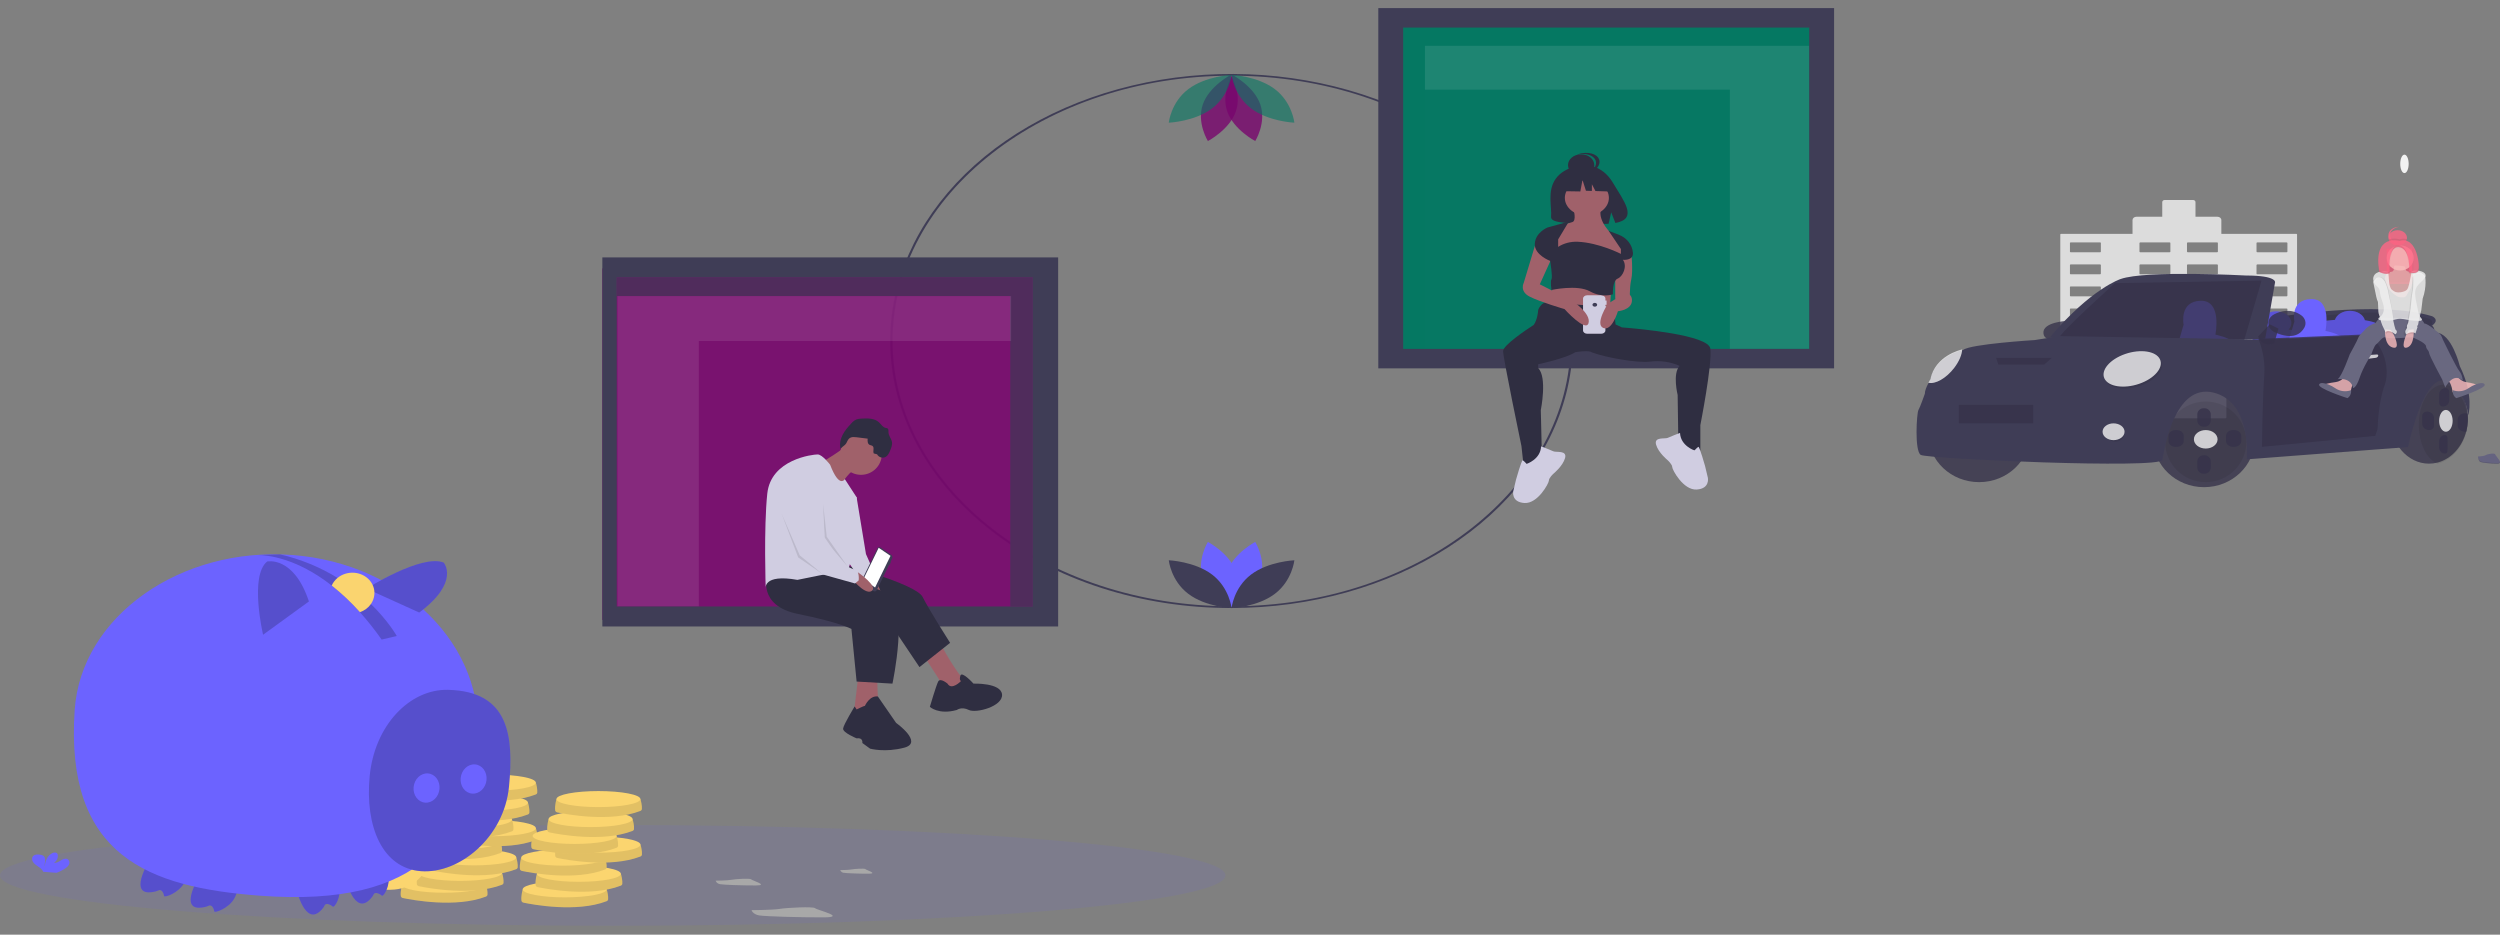 <svg width="1324" height="495" viewBox="0 0 1324 495" fill="none" xmlns="http://www.w3.org/2000/svg">
<rect x="0" y="0" width="1324" height="495" fill="#808080" stroke="none"/>
<g clip-path="url(#clip0)">
<path d="M652.238 321.998C694.055 321.998 734.579 310.654 766.904 289.898C799.229 269.143 821.356 240.261 829.514 208.173C837.672 176.085 831.356 142.776 811.644 113.923C791.931 85.069 760.041 62.456 721.407 49.936C682.773 37.416 639.786 35.764 599.769 45.261C559.752 54.758 525.183 74.817 501.951 102.02C478.718 129.223 468.26 161.887 472.359 194.446C476.458 227.005 494.86 257.445 524.429 280.579C541.174 293.752 561.092 304.195 583.031 311.305C604.969 318.414 628.492 322.049 652.238 321.998ZM652.238 40.092C751.255 40.092 831.81 103.116 831.81 180.584C831.81 258.052 751.255 321.077 652.238 321.077C553.222 321.077 472.666 258.052 472.666 180.584C472.666 103.116 553.222 40.092 652.238 40.092Z" fill="#3F3D56"/>
<path d="M637.013 306.383C640.36 316.063 651.825 322.058 651.825 322.058C651.825 322.058 657.863 312.359 654.516 302.678C651.169 292.998 639.704 287.003 639.704 287.003C639.704 287.003 633.666 296.702 637.013 306.383Z" fill="#6C63FF"/>
<path d="M667.463 306.383C664.116 316.063 652.651 322.058 652.651 322.058C652.651 322.058 646.613 312.359 649.96 302.678C653.307 292.998 664.772 287.003 664.772 287.003C664.772 287.003 670.81 296.702 667.463 306.383Z" fill="#6C63FF"/>
<path d="M662.545 304.302C653.36 311.297 652.238 322.05 652.238 322.05C652.238 322.05 666.008 321.462 675.192 314.467C684.377 307.472 685.499 296.719 685.499 296.719C685.499 296.719 671.729 297.307 662.545 304.302Z" fill="#3F3D56"/>
<path d="M641.932 304.302C651.116 311.297 652.238 322.05 652.238 322.05C652.238 322.05 638.469 321.462 629.284 314.467C620.1 307.472 618.978 296.719 618.978 296.719C618.978 296.719 632.747 297.307 641.932 304.302Z" fill="#3F3D56"/>
<path opacity="0.8" d="M667.463 55.319C664.116 45.639 652.651 39.644 652.651 39.644C652.651 39.644 646.613 49.343 649.96 59.024C653.307 68.704 664.772 74.699 664.772 74.699C664.772 74.699 670.81 65 667.463 55.319Z" fill="#78066D"/>
<path opacity="0.8" d="M637.013 55.319C640.36 45.639 651.825 39.644 651.825 39.644C651.825 39.644 657.863 49.343 654.516 59.024C651.169 68.704 639.704 74.699 639.704 74.699C639.704 74.699 633.666 65 637.013 55.319Z" fill="#78066D"/>
<path opacity="0.6" d="M641.932 57.4C651.116 50.405 652.238 39.652 652.238 39.652C652.238 39.652 638.469 40.24 629.284 47.235C620.1 54.23 618.978 64.983 618.978 64.983C618.978 64.983 632.747 64.395 641.932 57.4Z" fill="#067863"/>
<path opacity="0.6" d="M662.545 57.4C653.36 50.405 652.238 39.652 652.238 39.652C652.238 39.652 666.008 40.24 675.192 47.235C684.377 54.23 685.499 64.983 685.499 64.983C685.499 64.983 671.729 64.395 662.545 57.4Z" fill="#067863"/>
<path opacity="0.9" d="M317.775 142.159H551.781V328.331H317.775V142.159Z" fill="#78066D"/>
<path d="M326.617 146.884H535.075H546.89V156.789V321.201H535.075V156.789H326.617V146.884Z" fill="#3F3D56"/>
<path opacity="0.3" d="M326.617 146.884H535.075H546.89V156.789V321.201H535.075V156.789H326.617V146.884Z" fill="#78066D"/>
<path opacity="0.1" d="M360.788 156.822H370.072H535.488V180.592H370.072V321.234H327.03V156.822H360.788Z" fill="white"/>
<path d="M560.393 136.32V331.766H313.114V136.32H560.393ZM326.617 321.201H546.89V146.884H326.617V321.201Z" fill="#3F3D56"/>
<path d="M497.399 339.631C497.399 339.631 506.201 356.581 511.153 360.408C516.104 364.235 503.175 368.883 503.175 368.883L488.047 345.372L497.399 339.631Z" fill="#A0616A"/>
<path d="M444.035 298.35C444.035 298.35 485.021 309.012 488.597 316.12C492.173 323.228 503.175 340.451 503.175 340.451L486.946 353.3L470.992 329.516L426.981 309.832L444.035 298.35Z" fill="#2F2E41"/>
<path d="M501.8 362.048C501.8 362.048 497.949 358.768 496.849 360.955C495.749 363.142 492.448 374.35 492.448 374.35C492.448 374.35 497.124 378.725 506.751 375.991C506.751 375.991 509.227 374.077 513.078 375.991C516.929 377.904 531.233 374.077 530.683 367.789C530.133 361.502 515.554 362.048 515.554 362.048C515.554 362.048 509.413 355.211 508.632 357.81C507.852 360.408 508.952 360.681 508.952 360.681C508.952 360.681 504.001 365.876 501.8 362.048Z" fill="#2F2E41"/>
<path d="M454.763 356.307L452.012 379.271H465.491C465.491 379.271 464.39 361.501 464.665 359.314C464.94 357.127 454.763 356.307 454.763 356.307Z" fill="#A0616A"/>
<path d="M462.465 305.732C462.465 305.732 469.892 316.667 465.491 317.487C461.089 318.307 457.513 305.732 457.513 305.732H462.465Z" fill="#A0616A"/>
<path d="M406.35 304.638C406.35 304.638 400.849 320.768 422.579 325.142C444.31 329.516 450.912 333.07 450.912 333.07L453.663 360.955L472.643 362.048C472.643 362.048 481.72 319.674 469.892 314.207C458.064 308.739 433.032 302.451 433.032 302.451L406.35 304.638Z" fill="#2F2E41"/>
<path d="M453.662 375.717C453.662 375.717 457.514 373.804 458.064 373.804C458.064 373.804 460.481 368.261 464.912 368.845L474.568 382.825C474.568 382.825 489.147 393.214 478.969 395.948C468.791 398.681 460.814 396.494 460.814 396.494L456.688 393.487C456.688 393.487 457.238 390.48 453.662 391.027C453.662 391.027 446.236 388.019 446.511 385.832C446.786 383.645 452.628 374.126 452.628 374.126L453.662 375.717Z" fill="#2F2E41"/>
<path d="M456.001 251.465C462.077 251.465 467.003 246.57 467.003 240.53C467.003 234.491 462.077 229.595 456.001 229.595C449.924 229.595 444.998 234.491 444.998 240.53C444.998 246.57 449.924 251.465 456.001 251.465Z" fill="#A0616A"/>
<path d="M447.061 237.113C447.061 237.113 437.158 244.221 435.233 244.494C433.307 244.768 444.31 258.163 444.31 258.163C444.31 258.163 449.536 249.689 452.837 248.595C456.138 247.502 447.061 237.113 447.061 237.113Z" fill="#A0616A"/>
<path d="M439.634 246.134C439.634 246.134 435.508 240.667 433.032 240.667C430.556 240.667 408.276 243.127 406.35 261.444C404.425 279.76 405.525 311.746 405.525 311.746C405.525 311.746 403.874 303.818 422.304 307.099C422.304 307.099 444.31 302.451 448.161 302.451C452.012 302.451 453.663 263.358 453.663 263.358L447.399 253.707C447.399 253.707 444.585 258.983 439.634 246.134Z" fill="#D0CDE1"/>
<path d="M449.536 261.171L453.663 263.358L458.614 293.43L465.491 309.012C465.491 309.012 458.064 306.471 457.514 309.519L446.511 293.703L449.536 261.171Z" fill="#D0CDE1"/>
<path d="M453.527 231.562L459.513 232.305C459.398 233.516 459.43 235.016 460.509 235.588C461.017 235.857 461.661 235.844 462.11 236.2C463.192 237.057 462.134 238.9 462.745 240.134L464.495 240.594C464.706 240.985 464.992 241.331 465.337 241.612C465.682 241.893 466.08 242.103 466.508 242.23C466.935 242.358 467.383 242.4 467.827 242.354C468.271 242.309 468.701 242.176 469.094 241.965C470.27 241.263 470.87 239.921 471.399 238.663C472.031 237.16 472.677 235.545 472.36 233.946C472.02 232.229 470.608 230.802 470.544 229.052C470.515 228.27 470.682 227.294 470.018 226.872C469.712 226.729 469.384 226.643 469.047 226.616C467.518 226.299 466.666 224.726 465.526 223.665C463.136 221.441 459.466 221.499 456.198 221.693C455.262 221.697 454.334 221.857 453.453 222.169C452.456 222.665 451.575 223.364 450.866 224.218C449.114 226.076 447.408 228.022 446.251 230.295C445.095 232.567 444.526 235.223 445.154 237.692C445.092 237.454 447.172 235.9 447.431 235.65C448.244 234.868 448.318 234.494 448.758 233.594C449.784 231.496 451.21 231.274 453.527 231.562Z" fill="#2F2E41"/>
<path opacity="0.1" d="M435.92 266.775L436.746 285.912L448.981 300.172L437.846 284.271L435.92 266.775Z" fill="black"/>
<path opacity="0.1" d="M413.915 271.969L423.542 294.113L435.92 304.228L422.717 295.207L413.915 271.969Z" fill="black"/>
<path d="M466.21 289.917L472.028 293.894C472.317 294.121 472.52 294.44 472.601 294.798C472.682 295.156 472.636 295.53 472.472 295.859L471.694 297.454L471.874 297.577L470.99 299.391L470.81 299.267L464.402 312.409C464.336 312.582 464.231 312.738 464.096 312.865C463.96 312.992 463.798 313.087 463.621 313.143C463.444 313.199 463.256 313.215 463.072 313.19C462.887 313.164 462.711 313.098 462.556 312.995L457.089 309.258C456.756 308.997 456.524 308.63 456.431 308.219C456.337 307.807 456.39 307.377 456.578 306.999L464.669 290.407C464.724 290.262 464.812 290.132 464.925 290.026C465.038 289.92 465.173 289.841 465.321 289.794C465.469 289.747 465.626 289.734 465.78 289.755C465.934 289.776 466.081 289.832 466.21 289.917Z" fill="#3F3D56"/>
<path d="M457.181 306.854L463.442 311.135L471.61 294.383L465.348 290.102L457.181 306.854Z" fill="white"/>
<path d="M454.462 303.167C454.462 303.167 465.374 310.681 461.571 313.032C457.769 315.382 449.848 304.951 449.848 304.951L454.462 303.167Z" fill="#A0616A"/>
<path d="M422.029 247.501C422.029 247.501 407.725 251.602 411.852 264.178C412.847 267.211 414.05 270.467 415.303 273.662C419.245 283.712 423.68 293.156 423.68 293.156L436.113 304.329L452.837 309.012L454.763 307.372C454.763 307.372 455.313 302.178 452.837 301.631C450.362 301.084 446.511 298.897 446.511 298.897L436.608 284.408C436.608 284.408 436.333 248.321 422.029 247.501Z" fill="#D0CDE1"/>
<path d="M966.787 191.729L738.352 191.729V9.99L966.787 9.99V191.729Z" fill="#067863"/>
<path opacity="0.5" d="M958.155 14.602H754.661H743.127V24.271V184.769H754.661V24.271H958.155V14.602Z" fill="#067863"/>
<path opacity="0.3" d="M958.155 14.602H754.661H743.127V24.271V184.769H754.661V24.271H958.155V14.602Z" fill="#067863"/>
<path opacity="0.1" d="M925.2 24.271H916.138H754.661V47.475H916.138V184.769H958.155V24.271H925.2Z" fill="white"/>
<path d="M971.337 4.289V195.082H729.945V4.289H971.337ZM958.155 14.602H743.127V184.769H958.155V14.602Z" fill="#3F3D56"/>
<path d="M823.962 94.6C828.891 87.795 838.643 87.478 838.643 87.478C838.643 87.478 848.145 86.486 854.241 96.849C859.923 106.508 867.765 115.834 855.504 118.095L853.289 112.463L851.918 118.514C850.172 118.617 848.42 118.641 846.672 118.587C833.541 118.241 821.036 118.689 821.439 114.839C821.974 109.722 819.22 101.147 823.962 94.6Z" fill="#2F2E41"/>
<path d="M833.335 110.789C833.335 110.789 835.103 117.063 832.628 117.633C830.67 118.157 828.777 118.825 826.972 119.63L824.144 127.045V134.46L858.435 137.597L859.495 135.03V131.323L855.606 125.619L853.839 124.193C853.839 124.193 846.062 117.348 847.829 110.789H833.335Z" fill="#A0616A"/>
<path d="M837.379 93.193C833.531 93.193 830.411 90.623 830.411 87.453C830.411 84.282 833.531 81.712 837.379 81.712C841.227 81.712 844.346 84.282 844.346 87.453C844.346 90.623 841.227 93.193 837.379 93.193Z" fill="#2F2E41"/>
<path d="M840.405 114.211C846.848 114.211 852.071 109.997 852.071 104.8C852.071 99.602 846.848 95.388 840.405 95.388C833.962 95.388 828.739 99.602 828.739 104.8C828.739 109.997 833.962 114.211 840.405 114.211Z" fill="#A0616A"/>
<path d="M845.014 84.902C844.49 83.562 843.186 82.512 841.353 81.956C839.52 81.399 837.287 81.374 835.085 81.887C835.383 81.773 835.686 81.67 835.994 81.576C838.312 80.87 840.758 80.765 842.795 81.284C844.832 81.803 846.292 82.903 846.854 84.342C847.416 85.781 847.035 87.442 845.793 88.959C844.551 90.475 842.552 91.724 840.233 92.43C839.926 92.523 839.615 92.606 839.302 92.679C841.393 91.885 843.134 90.65 844.189 89.215C845.243 87.779 845.537 86.243 845.014 84.902Z" fill="#2F2E41"/>
<path d="M826.223 93.987L835.806 89.913L849.04 91.579L851.778 101.394L844.962 101.181L843.058 97.576V101.122L839.913 101.023L838.088 95.283L836.947 101.394L825.767 101.209L826.223 93.987Z" fill="#2F2E41"/>
<path d="M822.2 150.858L821.139 166.259L852.248 168.826L853.309 152.855L842.703 147.436L822.2 150.858Z" fill="#A0616A"/>
<path d="M905.806 184.654C904.873 177.378 867.836 174.076 858.935 173.386L855.606 171.82L854.546 162.694C854.546 162.694 821.669 160.412 819.194 160.127C816.72 159.842 814.599 163.549 814.599 164.405C814.599 165.023 814.136 169.439 812.279 172.056C808.268 174.656 796.039 182.838 796.039 185.937C796.039 189.645 805.761 236.274 805.761 236.274L806.821 245.971L816.72 247.396L816.013 217.166C816.013 217.166 819.548 199.769 814.599 194.921V192.924C814.599 192.924 829.115 189.873 834.231 186.551C835.713 186.294 839.879 185.661 842.18 186.212C842.496 186.362 842.859 186.516 843.264 186.672C843.316 186.71 843.365 186.75 843.41 186.793L843.45 186.743C850.068 189.243 867.046 192.395 873.989 191.498C879.344 190.839 884.819 191.642 889.544 193.78C885.655 197.773 888.483 209.181 888.483 209.181L888.837 233.707L893.786 238.555H900.503V225.151C900.503 225.151 906.866 192.924 905.806 184.654Z" fill="#2F2E41"/>
<path d="M863.914 133.462C863.914 133.462 864.975 143.443 863.914 148.006C862.853 152.57 863.207 159.414 863.207 159.414L855.43 158.273V142.873L857.197 134.602L863.914 133.462Z" fill="#A0616A"/>
<path d="M816.17 236.393C816.17 236.393 821.186 238.298 822.662 239.012C824.137 239.726 830.039 238.298 828.858 242.583C827.678 246.868 822.662 250.915 822.662 250.915C822.662 250.915 820.301 253.057 820.301 254.485C820.301 255.914 814.399 266.864 807.317 266.388C800.235 265.912 801.416 260.199 801.416 260.199L802.891 254.009C802.891 254.009 805.842 243.535 806.432 243.773C807.022 244.011 808.498 245.677 808.498 245.677C808.498 245.677 815.875 243.297 816.17 236.393Z" fill="#D0CDE1"/>
<path d="M889.74 229.263C889.74 229.263 884.724 231.168 883.249 231.882C881.773 232.596 875.871 231.168 877.052 235.453C878.232 239.738 883.249 243.785 883.249 243.785C883.249 243.785 885.609 245.927 885.609 247.356C885.609 248.784 891.511 259.734 898.593 259.258C905.675 258.782 904.494 253.069 904.494 253.069L903.019 246.879C903.019 246.879 900.068 236.405 899.478 236.643C898.888 236.881 897.412 238.548 897.412 238.548C897.412 238.548 890.035 236.167 889.74 229.263Z" fill="#D0CDE1"/>
<path d="M850.846 161.409V159.146H850.223V158.14C850.223 157.908 850.166 157.68 850.057 157.466C849.947 157.252 849.786 157.058 849.584 156.895C849.381 156.731 849.141 156.602 848.876 156.513C848.611 156.425 848.327 156.379 848.041 156.379H840.559C839.981 156.379 839.426 156.565 839.016 156.895C838.607 157.225 838.377 157.673 838.377 158.14V174.989C838.377 175.456 838.607 175.904 839.016 176.234C839.426 176.564 839.981 176.749 840.559 176.749H848.041C848.62 176.749 849.175 176.564 849.584 176.234C849.993 175.904 850.223 175.456 850.223 174.989V164.427H850.846V162.163H850.223V161.409H850.846Z" fill="#D0CDE1"/>
<path d="M844.612 162.415C845.3 162.415 845.859 161.965 845.859 161.409C845.859 160.853 845.3 160.403 844.612 160.403C843.923 160.403 843.365 160.853 843.365 161.409C843.365 161.965 843.923 162.415 844.612 162.415Z" fill="#3F3D56"/>
<path d="M813.361 128.613L806.998 149.718C806.998 149.718 804.524 154.281 810.18 157.133C815.836 159.985 828.563 163.692 828.563 163.692C828.563 163.692 839.875 176.241 841.289 171.107C842.703 165.974 832.805 159.414 832.805 159.414L815.483 150.573L822.199 135.743L813.361 128.613Z" fill="#A0616A"/>
<path d="M859.318 155.136C859.318 155.136 864.621 154.566 864.268 159.414C863.914 164.262 856.844 164.833 856.844 164.833C856.844 164.833 853.662 175.67 849.066 173.674C844.471 171.677 851.541 160.84 851.541 160.84L857.551 157.133L859.318 155.136Z" fill="#A0616A"/>
<path d="M825.204 126.76L830.86 117.348L819.548 120.485C819.548 120.485 813.185 123.052 812.831 129.041C812.478 135.03 820.962 138.167 820.962 138.167C820.962 138.167 822.376 146.723 821.669 147.864C820.962 149.005 821.669 153.568 821.669 153.568C821.669 153.568 835.279 150.573 841.996 154.281C848.713 157.988 854.192 155.849 854.192 155.849C854.192 155.849 853.839 148.719 856.667 147.579C859.495 146.438 861.97 141.019 859.495 137.597C859.495 137.597 865.151 138.167 864.798 133.889C864.444 129.611 861.616 125.904 857.021 124.193C852.425 122.482 851.917 122.208 851.917 122.208L858.435 131.893V134.46C858.435 134.46 846.896 128.518 835.481 128.023C831.756 127.886 828.099 128.857 825.204 130.752L825.204 130.752V126.76Z" fill="#2F2E41"/>
</g>
<path opacity="0.1" d="M324.5 490.287C503.716 490.287 649 478.34 649 463.603C649 448.865 503.716 436.918 324.5 436.918C145.284 436.918 0 448.865 0 463.603C0 478.34 145.284 490.287 324.5 490.287Z" fill="#6C63FF"/>
<path d="M379 466.399C379 466.399 385.45 466.341 387.394 465.937C389.338 465.533 397.315 465.05 397.797 465.698C398.28 466.346 407.49 468.922 400.209 468.939C392.927 468.956 383.289 468.608 381.349 468.263C379.409 467.918 379 466.399 379 466.399Z" fill="#A8A8A8"/>
<path d="M445 460.808C445 460.808 449.569 460.764 450.946 460.461C452.322 460.158 457.973 459.796 458.315 460.282C458.656 460.768 465.181 462.7 460.023 462.713C454.865 462.725 448.038 462.464 446.664 462.206C445.289 461.947 445 460.808 445 460.808Z" fill="#A8A8A8"/>
<path d="M398 482.029C398 482.029 409.556 481.942 413.039 481.336C416.521 480.729 430.815 480.006 431.679 480.978C432.543 481.95 449.045 485.813 435.999 485.838C422.952 485.864 405.684 485.342 402.208 484.824C398.732 484.307 398 482.029 398 482.029Z" fill="#A8A8A8"/>
<path d="M215.046 469.537L212.933 468.541C212.933 468.541 211.945 472.033 212.268 474.522C212.3 474.774 212.422 475.012 212.619 475.204C212.816 475.395 213.077 475.531 213.368 475.593C218.229 476.615 241.395 480.97 257.326 474.836C257.557 474.747 257.757 474.608 257.905 474.434C258.054 474.259 258.146 474.055 258.173 473.841C258.368 472.312 257.677 469.156 257.4 468.541C256.806 467.217 215.046 469.537 215.046 469.537Z" fill="#FBD56F"/>
<path opacity="0.1" d="M215.046 469.537L212.933 468.541C212.933 468.541 211.945 472.033 212.268 474.522C212.3 474.774 212.422 475.012 212.619 475.204C212.816 475.395 213.077 475.531 213.368 475.593C218.229 476.615 241.395 480.97 257.326 474.836C257.557 474.747 257.757 474.608 257.905 474.434C258.054 474.259 258.146 474.055 258.173 473.841C258.368 472.312 257.677 469.156 257.4 468.541C256.806 467.217 215.046 469.537 215.046 469.537Z" fill="black"/>
<path d="M235.167 472.785C247.446 472.785 257.4 470.885 257.4 468.541C257.4 466.197 247.446 464.297 235.167 464.297C222.887 464.297 212.933 466.197 212.933 468.541C212.933 470.885 222.887 472.785 235.167 472.785Z" fill="#FBD56F"/>
<path d="M223.54 463.276L221.427 462.279C221.427 462.279 220.439 465.772 220.762 468.26C220.794 468.513 220.917 468.751 221.113 468.942C221.31 469.134 221.572 469.27 221.863 469.331C226.723 470.353 249.89 474.708 265.821 468.575C266.052 468.485 266.251 468.347 266.4 468.172C266.548 467.998 266.64 467.794 266.667 467.58C266.863 466.05 266.171 462.894 265.895 462.279C265.301 460.956 223.54 463.276 223.54 463.276Z" fill="#FBD56F"/>
<path opacity="0.1" d="M223.54 463.276L221.427 462.279C221.427 462.279 220.439 465.772 220.762 468.26C220.794 468.513 220.917 468.751 221.113 468.942C221.31 469.134 221.572 469.27 221.863 469.331C226.723 470.353 249.89 474.708 265.821 468.575C266.052 468.485 266.251 468.347 266.4 468.172C266.548 467.998 266.64 467.794 266.667 467.58C266.863 466.05 266.171 462.894 265.895 462.279C265.301 460.956 223.54 463.276 223.54 463.276Z" fill="black"/>
<path d="M243.661 466.523C255.941 466.523 265.895 464.623 265.895 462.279C265.895 459.936 255.941 458.036 243.661 458.036C231.382 458.036 221.428 459.936 221.428 462.279C221.428 464.623 231.382 466.523 243.661 466.523Z" fill="#FBD56F"/>
<path d="M231.05 455.046L228.937 454.05C228.937 454.05 227.949 457.542 228.272 460.031C228.304 460.283 228.426 460.521 228.623 460.713C228.82 460.904 229.081 461.04 229.372 461.102C234.233 462.124 257.4 466.479 273.33 460.345C273.561 460.256 273.761 460.117 273.909 459.943C274.058 459.768 274.15 459.564 274.177 459.35C274.372 457.821 273.681 454.665 273.405 454.05C272.81 452.727 231.05 455.046 231.05 455.046Z" fill="#FBD56F"/>
<path opacity="0.1" d="M231.05 455.046L228.937 454.05C228.937 454.05 227.949 457.542 228.272 460.031C228.304 460.283 228.426 460.521 228.623 460.713C228.82 460.904 229.081 461.04 229.372 461.102C234.233 462.124 257.4 466.479 273.33 460.345C273.561 460.256 273.761 460.117 273.909 459.943C274.058 459.768 274.15 459.564 274.177 459.35C274.372 457.821 273.681 454.665 273.405 454.05C272.81 452.727 231.05 455.046 231.05 455.046Z" fill="black"/>
<path d="M251.171 458.294C263.45 458.294 273.405 456.394 273.405 454.05C273.405 451.706 263.45 449.806 251.171 449.806C238.891 449.806 228.937 451.706 228.937 454.05C228.937 456.394 238.891 458.294 251.171 458.294Z" fill="#FBD56F"/>
<path d="M222.734 446.479L220.621 445.483C220.621 445.483 219.633 448.976 219.956 451.464C219.987 451.717 220.11 451.955 220.307 452.146C220.504 452.338 220.765 452.474 221.056 452.535C225.917 453.557 249.083 457.912 265.014 451.778C265.245 451.689 265.445 451.551 265.593 451.376C265.742 451.202 265.834 450.998 265.861 450.784C266.056 449.254 265.364 446.098 265.088 445.483C264.494 444.16 222.734 446.479 222.734 446.479Z" fill="#FBD56F"/>
<path opacity="0.1" d="M222.734 446.479L220.621 445.483C220.621 445.483 219.633 448.976 219.956 451.464C219.987 451.717 220.11 451.955 220.307 452.146C220.504 452.338 220.765 452.474 221.056 452.535C225.917 453.557 249.083 457.912 265.014 451.778C265.245 451.689 265.445 451.551 265.593 451.376C265.742 451.202 265.834 450.998 265.861 450.784C266.056 449.254 265.364 446.098 265.088 445.483C264.494 444.16 222.734 446.479 222.734 446.479Z" fill="black"/>
<path d="M242.854 449.727C255.134 449.727 265.088 447.827 265.088 445.483C265.088 443.14 255.134 441.24 242.854 441.24C230.575 441.24 220.621 443.14 220.621 445.483C220.621 447.827 230.575 449.727 242.854 449.727Z" fill="#FBD56F"/>
<path d="M241.442 439.605L239.33 438.608C239.33 438.608 238.341 442.101 238.664 444.589C238.696 444.842 238.819 445.08 239.016 445.271C239.212 445.463 239.474 445.599 239.765 445.66C244.625 446.682 267.792 451.037 283.723 444.903C283.954 444.814 284.153 444.676 284.302 444.501C284.45 444.327 284.542 444.122 284.569 443.909C284.765 442.379 284.073 439.223 283.797 438.608C283.203 437.285 241.442 439.605 241.442 439.605Z" fill="#FBD56F"/>
<path opacity="0.1" d="M241.442 439.605L239.33 438.608C239.33 438.608 238.341 442.101 238.664 444.589C238.696 444.842 238.819 445.08 239.016 445.271C239.212 445.463 239.474 445.599 239.765 445.66C244.625 446.682 267.792 451.037 283.723 444.903C283.954 444.814 284.153 444.676 284.302 444.501C284.45 444.327 284.542 444.122 284.569 443.909C284.765 442.379 284.073 439.223 283.797 438.608C283.203 437.285 241.442 439.605 241.442 439.605Z" fill="black"/>
<path d="M261.563 442.852C273.843 442.852 283.797 440.952 283.797 438.608C283.797 436.264 273.843 434.364 261.563 434.364C249.284 434.364 239.33 436.264 239.33 438.608C239.33 440.952 249.284 442.852 261.563 442.852Z" fill="#FBD56F"/>
<path d="M228.802 434.984L226.689 433.988C226.689 433.988 225.701 437.48 226.024 439.969C226.056 440.221 226.178 440.459 226.375 440.651C226.572 440.842 226.833 440.978 227.124 441.04C231.985 442.062 255.151 446.416 271.082 440.283C271.313 440.194 271.513 440.055 271.661 439.88C271.81 439.706 271.902 439.502 271.929 439.288C272.124 437.759 271.433 434.603 271.157 433.988C270.562 432.664 228.802 434.984 228.802 434.984Z" fill="#FBD56F"/>
<path opacity="0.1" d="M228.802 434.984L226.689 433.988C226.689 433.988 225.701 437.48 226.024 439.969C226.056 440.221 226.178 440.459 226.375 440.651C226.572 440.842 226.833 440.978 227.124 441.04C231.985 442.062 255.151 446.416 271.082 440.283C271.313 440.194 271.513 440.055 271.661 439.88C271.81 439.706 271.902 439.502 271.929 439.288C272.124 437.759 271.433 434.603 271.157 433.988C270.562 432.664 228.802 434.984 228.802 434.984Z" fill="black"/>
<path d="M248.923 438.231C261.202 438.231 271.156 436.331 271.156 433.987C271.156 431.644 261.202 429.744 248.923 429.744C236.643 429.744 226.689 431.644 226.689 433.987C226.689 436.331 236.643 438.231 248.923 438.231Z" fill="#FBD56F"/>
<path d="M237.241 426.063L235.128 425.067C235.128 425.067 234.14 428.559 234.463 431.048C234.495 431.3 234.618 431.538 234.814 431.73C235.011 431.921 235.273 432.057 235.563 432.119C240.424 433.141 263.591 437.496 279.522 431.362C279.753 431.273 279.952 431.134 280.101 430.96C280.249 430.785 280.341 430.581 280.368 430.367C280.564 428.838 279.872 425.682 279.596 425.067C279.002 423.744 237.241 426.063 237.241 426.063Z" fill="#FBD56F"/>
<path opacity="0.1" d="M237.241 426.063L235.128 425.067C235.128 425.067 234.14 428.559 234.463 431.048C234.495 431.3 234.618 431.538 234.814 431.73C235.011 431.921 235.273 432.057 235.563 432.119C240.424 433.141 263.591 437.496 279.522 431.362C279.753 431.273 279.952 431.134 280.101 430.96C280.249 430.785 280.341 430.581 280.368 430.367C280.564 428.838 279.872 425.682 279.596 425.067C279.002 423.744 237.241 426.063 237.241 426.063Z" fill="black"/>
<path d="M257.362 429.311C269.641 429.311 279.596 427.411 279.596 425.067C279.596 422.723 269.641 420.823 257.362 420.823C245.083 420.823 235.128 422.723 235.128 425.067C235.128 427.411 245.083 429.311 257.362 429.311Z" fill="#FBD56F"/>
<path d="M241.404 415.475L239.291 414.478C239.291 414.478 238.303 417.971 238.626 420.459C238.658 420.712 238.781 420.95 238.977 421.141C239.174 421.333 239.436 421.469 239.726 421.53C244.587 422.552 267.754 426.907 283.684 420.773C283.915 420.684 284.115 420.546 284.264 420.371C284.412 420.197 284.504 419.992 284.531 419.779C284.727 418.249 284.035 415.093 283.759 414.478C283.164 413.155 241.404 415.475 241.404 415.475Z" fill="#FBD56F"/>
<path opacity="0.1" d="M241.404 415.475L239.291 414.478C239.291 414.478 238.303 417.971 238.626 420.459C238.658 420.712 238.781 420.95 238.977 421.141C239.174 421.333 239.436 421.469 239.726 421.53C244.587 422.552 267.754 426.907 283.684 420.773C283.915 420.684 284.115 420.546 284.264 420.371C284.412 420.197 284.504 419.992 284.531 419.779C284.727 418.249 284.035 415.093 283.759 414.478C283.164 413.155 241.404 415.475 241.404 415.475Z" fill="black"/>
<path d="M261.525 418.722C273.804 418.722 283.759 416.822 283.759 414.478C283.759 412.135 273.804 410.234 261.525 410.234C249.246 410.234 239.291 412.135 239.291 414.478C239.291 416.822 249.246 418.722 261.525 418.722Z" fill="#FBD56F"/>
<path d="M278.937 471.993L276.824 470.997C276.824 470.997 275.835 474.489 276.158 476.977C276.19 477.23 276.313 477.468 276.51 477.66C276.706 477.851 276.968 477.987 277.259 478.048C282.119 479.071 305.286 483.425 321.217 477.292C321.448 477.202 321.647 477.064 321.796 476.889C321.944 476.715 322.037 476.511 322.064 476.297C322.259 474.768 321.567 471.611 321.291 470.997C320.697 469.673 278.937 471.993 278.937 471.993Z" fill="#FBD56F"/>
<path opacity="0.1" d="M278.937 471.993L276.824 470.997C276.824 470.997 275.835 474.489 276.158 476.977C276.19 477.23 276.313 477.468 276.51 477.66C276.706 477.851 276.968 477.987 277.259 478.048C282.119 479.071 305.286 483.425 321.217 477.292C321.448 477.202 321.647 477.064 321.796 476.889C321.944 476.715 322.037 476.511 322.064 476.297C322.259 474.768 321.567 471.611 321.291 470.997C320.697 469.673 278.937 471.993 278.937 471.993Z" fill="black"/>
<path d="M299.058 475.24C311.337 475.24 321.291 473.34 321.291 470.997C321.291 468.653 311.337 466.753 299.058 466.753C286.778 466.753 276.824 468.653 276.824 470.997C276.824 473.34 286.778 475.24 299.058 475.24Z" fill="#FBD56F"/>
<path d="M286.446 463.763L284.333 462.767C284.333 462.767 283.345 466.26 283.668 468.748C283.7 469.001 283.823 469.239 284.019 469.43C284.216 469.622 284.478 469.757 284.768 469.819C289.629 470.841 312.796 475.196 328.727 469.062C328.958 468.973 329.157 468.834 329.306 468.66C329.454 468.486 329.546 468.281 329.573 468.068C329.769 466.538 329.077 463.382 328.801 462.767C328.207 461.444 286.446 463.763 286.446 463.763Z" fill="#FBD56F"/>
<path opacity="0.1" d="M286.446 463.763L284.333 462.767C284.333 462.767 283.345 466.26 283.668 468.748C283.7 469.001 283.823 469.239 284.019 469.43C284.216 469.622 284.478 469.757 284.768 469.819C289.629 470.841 312.796 475.196 328.727 469.062C328.958 468.973 329.157 468.834 329.306 468.66C329.454 468.486 329.546 468.281 329.573 468.068C329.769 466.538 329.077 463.382 328.801 462.767C328.207 461.444 286.446 463.763 286.446 463.763Z" fill="black"/>
<path d="M306.567 467.011C318.846 467.011 328.801 465.111 328.801 462.767C328.801 460.423 318.846 458.523 306.567 458.523C294.288 458.523 284.333 460.423 284.333 462.767C284.333 465.111 294.288 467.011 306.567 467.011Z" fill="#FBD56F"/>
<path d="M278.13 455.197L276.017 454.2C276.017 454.2 275.029 457.693 275.352 460.181C275.384 460.434 275.506 460.672 275.703 460.863C275.9 461.055 276.161 461.191 276.452 461.252C281.313 462.274 304.479 466.629 320.41 460.495C320.641 460.406 320.841 460.268 320.989 460.093C321.138 459.919 321.23 459.715 321.257 459.501C321.452 457.971 320.761 454.815 320.484 454.2C319.89 452.877 278.13 455.197 278.13 455.197Z" fill="#FBD56F"/>
<path opacity="0.1" d="M278.13 455.197L276.017 454.2C276.017 454.2 275.029 457.693 275.352 460.181C275.384 460.434 275.506 460.672 275.703 460.863C275.9 461.055 276.161 461.191 276.452 461.252C281.313 462.274 304.479 466.629 320.41 460.495C320.641 460.406 320.841 460.268 320.989 460.093C321.138 459.919 321.23 459.715 321.257 459.501C321.452 457.971 320.761 454.815 320.484 454.2C319.89 452.877 278.13 455.197 278.13 455.197Z" fill="black"/>
<path d="M298.251 458.444C310.53 458.444 320.484 456.544 320.484 454.2C320.484 451.857 310.53 449.957 298.251 449.957C285.971 449.957 276.017 451.857 276.017 454.2C276.017 456.544 285.971 458.444 298.251 458.444Z" fill="#FBD56F"/>
<path d="M296.839 448.322L294.726 447.325C294.726 447.325 293.738 450.818 294.061 453.306C294.092 453.559 294.215 453.797 294.412 453.988C294.609 454.18 294.87 454.316 295.161 454.377C300.022 455.399 323.188 459.754 339.119 453.621C339.35 453.531 339.55 453.393 339.698 453.218C339.847 453.044 339.939 452.84 339.966 452.626C340.161 451.096 339.469 447.94 339.193 447.325C338.599 446.002 296.839 448.322 296.839 448.322Z" fill="#FBD56F"/>
<path opacity="0.1" d="M296.839 448.322L294.726 447.325C294.726 447.325 293.738 450.818 294.061 453.306C294.092 453.559 294.215 453.797 294.412 453.988C294.609 454.18 294.87 454.316 295.161 454.377C300.022 455.399 323.188 459.754 339.119 453.621C339.35 453.531 339.55 453.393 339.698 453.218C339.847 453.044 339.939 452.84 339.966 452.626C340.161 451.096 339.469 447.94 339.193 447.325C338.599 446.002 296.839 448.322 296.839 448.322Z" fill="black"/>
<path d="M316.96 451.569C329.239 451.569 339.193 449.669 339.193 447.326C339.193 444.982 329.239 443.082 316.96 443.082C304.68 443.082 294.726 444.982 294.726 447.326C294.726 449.669 304.68 451.569 316.96 451.569Z" fill="#FBD56F"/>
<path d="M284.198 443.701L282.085 442.705C282.085 442.705 281.097 446.197 281.42 448.686C281.452 448.938 281.575 449.176 281.771 449.368C281.968 449.559 282.23 449.695 282.52 449.756C287.381 450.779 310.548 455.133 326.479 449C326.71 448.91 326.909 448.772 327.058 448.597C327.206 448.423 327.298 448.219 327.325 448.005C327.521 446.476 326.829 443.319 326.553 442.705C325.959 441.381 284.198 443.701 284.198 443.701Z" fill="#FBD56F"/>
<path opacity="0.1" d="M284.198 443.701L282.085 442.705C282.085 442.705 281.097 446.197 281.42 448.686C281.452 448.938 281.575 449.176 281.771 449.368C281.968 449.559 282.23 449.695 282.52 449.756C287.381 450.779 310.548 455.133 326.479 449C326.71 448.91 326.909 448.772 327.058 448.597C327.206 448.423 327.298 448.219 327.325 448.005C327.521 446.476 326.829 443.319 326.553 442.705C325.959 441.381 284.198 443.701 284.198 443.701Z" fill="black"/>
<path d="M304.319 446.949C316.598 446.949 326.553 445.049 326.553 442.705C326.553 440.361 316.598 438.461 304.319 438.461C292.04 438.461 282.085 440.361 282.085 442.705C282.085 445.049 292.04 446.949 304.319 446.949Z" fill="#FBD56F"/>
<path d="M292.638 434.78L290.525 433.784C290.525 433.784 289.536 437.276 289.859 439.765C289.891 440.017 290.014 440.255 290.211 440.447C290.407 440.638 290.669 440.774 290.96 440.836C295.82 441.858 318.987 446.213 334.918 440.079C335.149 439.99 335.348 439.851 335.497 439.677C335.645 439.502 335.738 439.298 335.765 439.084C335.96 437.555 335.268 434.399 334.992 433.784C334.398 432.461 292.638 434.78 292.638 434.78Z" fill="#FBD56F"/>
<path opacity="0.1" d="M292.638 434.78L290.525 433.784C290.525 433.784 289.536 437.276 289.859 439.765C289.891 440.017 290.014 440.255 290.211 440.447C290.407 440.638 290.669 440.774 290.96 440.836C295.82 441.858 318.987 446.213 334.918 440.079C335.149 439.99 335.348 439.851 335.497 439.677C335.645 439.502 335.738 439.298 335.765 439.084C335.96 437.555 335.268 434.399 334.992 433.784C334.398 432.461 292.638 434.78 292.638 434.78Z" fill="black"/>
<path d="M312.758 438.028C325.038 438.028 334.992 436.128 334.992 433.784C334.992 431.44 325.038 429.54 312.758 429.54C300.479 429.54 290.525 431.44 290.525 433.784C290.525 436.128 300.479 438.028 312.758 438.028Z" fill="#FBD56F"/>
<path d="M296.8 424.192L294.688 423.196C294.688 423.196 293.699 426.688 294.022 429.176C294.054 429.429 294.177 429.667 294.374 429.858C294.57 430.05 294.832 430.186 295.123 430.247C299.983 431.27 323.15 435.624 339.081 429.491C339.312 429.401 339.511 429.263 339.66 429.088C339.808 428.914 339.9 428.71 339.927 428.496C340.123 426.967 339.431 423.81 339.155 423.196C338.561 421.872 296.8 424.192 296.8 424.192Z" fill="#FBD56F"/>
<path opacity="0.1" d="M296.8 424.192L294.688 423.196C294.688 423.196 293.699 426.688 294.022 429.176C294.054 429.429 294.177 429.667 294.374 429.858C294.57 430.05 294.832 430.186 295.123 430.247C299.983 431.27 323.15 435.624 339.081 429.491C339.312 429.401 339.511 429.263 339.66 429.088C339.808 428.914 339.9 428.71 339.927 428.496C340.123 426.967 339.431 423.81 339.155 423.196C338.561 421.872 296.8 424.192 296.8 424.192Z" fill="black"/>
<path d="M316.921 427.439C329.201 427.439 339.155 425.539 339.155 423.195C339.155 420.851 329.201 418.951 316.921 418.951C304.642 418.951 294.688 420.851 294.688 423.195C294.688 425.539 304.642 427.439 316.921 427.439Z" fill="#FBD56F"/>
<path d="M203.313 471.211C214.531 471.211 223.626 463.037 223.626 452.953C223.626 442.87 214.531 434.695 203.313 434.695C192.094 434.695 183 442.87 183 452.953C183 463.037 192.094 471.211 203.313 471.211Z" fill="#FBD56F"/>
<path opacity="0.1" d="M203.313 471.211C214.531 471.211 223.626 463.037 223.626 452.953C223.626 442.87 214.531 434.695 203.313 434.695C192.094 434.695 183 442.87 183 452.953C183 463.037 192.094 471.211 203.313 471.211Z" fill="black"/>
<path d="M206.819 471.211C218.037 471.211 227.131 463.219 227.131 453.36C227.131 443.501 218.037 435.509 206.819 435.509C195.6 435.509 186.506 443.501 186.506 453.36C186.506 463.219 195.6 471.211 206.819 471.211Z" fill="#FBD56F"/>
<path d="M34.579 459.889C35.476 459.267 36.334 458.518 36.668 457.552C37.002 456.585 36.643 455.369 35.618 454.929C34.469 454.435 33.13 455.069 32.097 455.734C31.064 456.398 29.88 457.157 28.636 456.904C29.334 456.433 29.882 455.809 30.227 455.093C30.573 454.377 30.703 453.594 30.606 452.82C30.581 452.502 30.459 452.195 30.253 451.933C29.654 451.258 28.433 451.435 27.596 451.868C24.935 453.244 23.944 456.217 23.668 458.94C23.51 457.938 23.821 456.931 23.912 455.922C24.003 454.914 23.799 453.773 22.893 453.159C22.324 452.828 21.667 452.637 20.987 452.605C19.863 452.482 18.596 452.487 17.756 453.161C16.711 453.998 16.812 455.544 17.549 456.609C18.285 457.675 19.491 458.399 20.591 459.18C21.479 459.745 22.212 460.482 22.735 461.333C22.795 461.451 22.841 461.574 22.874 461.699L29.947 462.238C31.604 461.644 33.162 460.854 34.579 459.889Z" fill="#6C63FF"/>
<path d="M203.424 458.41C204.187 459.526 204.784 460.726 205.199 461.979C205.31 462.304 205.416 462.643 205.513 462.999C207.07 468.704 203.117 475.103 202.239 474.314C201.361 473.524 198.538 471.969 197.787 473.796C197.036 475.623 194.744 477.374 194.744 477.374C190.574 480.511 187.453 476.542 185.54 472.54C184.916 471.22 184.378 469.87 183.929 468.495C183.535 467.281 183.322 466.446 183.322 466.446L200.484 455.565C200.484 455.565 201.97 456.313 203.424 458.41Z" fill="#6C63FF"/>
<path d="M177.467 464.228C178.23 465.344 178.827 466.544 179.242 467.797C179.352 468.121 179.458 468.461 179.555 468.817C181.112 474.522 177.16 480.921 176.282 480.132C175.404 479.342 172.58 477.786 171.83 479.613C171.079 481.441 168.787 483.192 168.787 483.192C164.616 486.329 161.496 482.359 159.582 478.358C158.958 477.038 158.42 475.687 157.971 474.313C157.578 473.099 157.365 472.264 157.365 472.264L174.526 461.383C174.526 461.383 176.012 462.131 177.467 464.228Z" fill="#6C63FF"/>
<path d="M125.813 471.062C125.598 472.354 125.195 473.616 124.614 474.815C124.466 475.127 124.303 475.449 124.122 475.778C121.22 481.051 113.575 483.737 113.466 482.632C113.358 481.527 112.302 478.73 110.41 479.711C108.519 480.692 105.494 480.741 105.494 480.741C100.027 480.793 100.478 475.97 101.881 471.806C102.35 470.437 102.906 469.093 103.549 467.781C104.119 466.623 104.555 465.86 104.555 465.86L125.594 467.207C125.594 467.207 126.201 468.625 125.813 471.062Z" fill="#6C63FF"/>
<path d="M99.246 462.918C99.031 464.21 98.628 465.471 98.047 466.671C97.899 466.983 97.736 467.304 97.555 467.633C94.652 472.906 87.007 475.592 86.899 474.487C86.79 473.382 85.734 470.585 83.843 471.566C81.951 472.547 78.927 472.597 78.927 472.597C73.46 472.648 73.911 467.826 75.314 463.662C75.782 462.292 76.339 460.948 76.981 459.636C77.551 458.478 77.987 457.715 77.987 457.715L99.027 459.062C99.027 459.062 99.633 460.48 99.246 462.918Z" fill="#6C63FF"/>
<path opacity="0.2" d="M203.424 458.41C204.187 459.526 204.784 460.726 205.199 461.979C205.31 462.304 205.416 462.643 205.513 462.999C207.07 468.704 203.117 475.103 202.239 474.314C201.361 473.524 198.538 471.969 197.787 473.796C197.036 475.623 194.744 477.374 194.744 477.374C190.574 480.511 187.453 476.542 185.54 472.54C184.916 471.22 184.378 469.87 183.929 468.495C183.535 467.281 183.322 466.446 183.322 466.446L200.484 455.565C200.484 455.565 201.97 456.313 203.424 458.41Z" fill="black"/>
<path opacity="0.2" d="M177.467 464.228C178.23 465.344 178.827 466.544 179.242 467.797C179.352 468.121 179.458 468.461 179.555 468.817C181.112 474.522 177.16 480.921 176.282 480.132C175.404 479.342 172.58 477.786 171.83 479.613C171.079 481.441 168.787 483.192 168.787 483.192C164.616 486.329 161.496 482.359 159.582 478.358C158.958 477.038 158.42 475.687 157.971 474.313C157.578 473.099 157.365 472.264 157.365 472.264L174.526 461.383C174.526 461.383 176.012 462.131 177.467 464.228Z" fill="black"/>
<path opacity="0.2" d="M125.813 471.062C125.598 472.354 125.195 473.616 124.614 474.815C124.466 475.127 124.303 475.449 124.122 475.778C121.22 481.051 113.575 483.737 113.466 482.632C113.358 481.527 112.302 478.73 110.41 479.711C108.519 480.692 105.494 480.741 105.494 480.741C100.027 480.793 100.478 475.97 101.881 471.806C102.35 470.437 102.906 469.093 103.549 467.781C104.119 466.623 104.555 465.86 104.555 465.86L125.594 467.207C125.594 467.207 126.201 468.625 125.813 471.062Z" fill="black"/>
<path opacity="0.2" d="M99.246 462.918C99.031 464.21 98.628 465.471 98.047 466.671C97.899 466.983 97.736 467.304 97.555 467.633C94.652 472.906 87.007 475.592 86.899 474.487C86.79 473.382 85.734 470.585 83.843 471.566C81.951 472.547 78.927 472.597 78.927 472.597C73.46 472.648 73.911 467.826 75.314 463.662C75.782 462.292 76.339 460.948 76.981 459.636C77.551 458.478 77.987 457.715 77.987 457.715L99.027 459.062C99.027 459.062 99.633 460.48 99.246 462.918Z" fill="black"/>
<path d="M252.773 392.253C247.98 442.075 225.107 481.019 137.484 474.35C78.604 469.869 34.3 453.417 39.55 376.026C42.935 326.112 95.959 289.448 154.839 293.929C213.719 298.41 257.565 342.431 252.773 392.253Z" fill="#6C63FF"/>
<path opacity="0.2" d="M134.688 293.981L134.701 293.982C134.698 293.984 134.694 293.984 134.691 293.984L134.688 293.981Z" fill="black"/>
<path opacity="0.2" d="M134.9 293.966C135.174 293.948 135.716 293.923 136.499 293.93L134.748 293.98C134.773 293.976 134.805 293.973 134.843 293.97C134.862 293.969 134.878 293.967 134.9 293.966Z" fill="black"/>
<path opacity="0.2" d="M210.131 336.823L202.11 338.717C198.597 333.693 194.763 328.852 190.627 324.217C186.115 319.139 181.112 314.419 175.676 310.112C157.012 295.488 141.633 293.981 136.511 293.931L148.327 293.6C159.22 296.13 169.524 300.351 178.762 306.067C185.225 310.062 191.157 314.696 196.444 319.878C205.822 329.044 210.131 336.823 210.131 336.823Z" fill="black"/>
<path opacity="0.2" d="M139.331 336.166C139.331 336.166 131.983 304.992 141.496 297.366C141.496 297.366 155.59 294.264 163.603 318.531L139.331 336.166Z" fill="black"/>
<path d="M194.076 311.738C194.076 311.738 223.293 293.264 234.982 297.941C234.982 297.941 243.843 308.157 222.021 324.402L194.076 311.738Z" fill="#6C63FF"/>
<path opacity="0.2" d="M194.076 311.738C194.076 311.738 223.293 293.264 234.982 297.941C234.982 297.941 243.843 308.157 222.021 324.402L194.076 311.738Z" fill="black"/>
<path d="M269.554 416.63C266.978 443.411 243.293 462.92 222.921 461.37C202.55 459.819 193.206 437.796 195.782 411.016C198.358 384.236 216.895 364.832 237.333 365.333C269.709 366.127 272.13 389.85 269.554 416.63Z" fill="#6C63FF"/>
<path opacity="0.2" d="M269.554 416.63C266.978 443.411 243.293 462.92 222.921 461.37C202.55 459.819 193.206 437.796 195.782 411.016C198.358 384.236 216.895 364.832 237.333 365.333C269.709 366.127 272.13 389.85 269.554 416.63Z" fill="black"/>
<path d="M225.158 425.08C228.94 425.368 232.339 422.138 232.75 417.865C233.161 413.593 230.428 409.896 226.646 409.608C222.864 409.32 219.465 412.55 219.054 416.823C218.643 421.095 221.376 424.792 225.158 425.08Z" fill="#6C63FF"/>
<path d="M250.075 420.297C253.857 420.585 257.256 417.354 257.667 413.082C258.078 408.809 255.346 405.112 251.563 404.824C247.781 404.537 244.382 407.767 243.971 412.04C243.56 416.312 246.293 420.009 250.075 420.297Z" fill="#6C63FF"/>
<path d="M198.253 314.989C198.091 316.722 197.471 318.397 196.444 319.878C195.087 321.846 193.045 323.369 190.627 324.217C186.115 319.139 181.112 314.419 175.676 310.112C176.345 308.573 177.4 307.189 178.762 306.066C179.936 305.087 181.33 304.337 182.852 303.865C184.374 303.394 185.991 303.211 187.598 303.329C194.053 303.821 198.825 309.041 198.253 314.989Z" fill="#FAD46F"/>
<path d="M1216.11 123.842H1176.43V116.536C1176.43 116.073 1176.21 115.628 1175.83 115.301C1175.44 114.973 1174.92 114.789 1174.38 114.789H1162.73V107.007C1162.73 106.715 1162.59 106.435 1162.35 106.229C1162.11 106.023 1161.78 105.907 1161.43 105.907H1146.43C1146.08 105.907 1145.75 106.023 1145.51 106.229C1145.27 106.435 1145.13 106.715 1145.13 107.007V114.791H1131.43C1130.89 114.791 1130.37 114.976 1129.98 115.303C1129.6 115.631 1129.38 116.075 1129.38 116.539V123.845H1091.54C1091.43 123.845 1091.33 123.883 1091.25 123.95C1091.17 124.016 1091.13 124.106 1091.13 124.2V221.182C1091.13 221.276 1091.17 221.366 1091.25 221.433C1091.33 221.499 1091.43 221.537 1091.54 221.538H1116.69C1116.8 221.538 1116.91 221.5 1116.99 221.434C1117.06 221.367 1117.11 221.277 1117.11 221.182V208.134C1117.11 208.04 1117.15 207.95 1117.23 207.884C1117.31 207.817 1117.42 207.78 1117.53 207.779H1128.15C1128.26 207.78 1128.36 207.817 1128.44 207.884C1128.52 207.95 1128.56 208.04 1128.57 208.134V221.182C1128.57 221.276 1128.61 221.366 1128.69 221.433C1128.76 221.499 1128.87 221.537 1128.98 221.538H1178.67C1178.78 221.537 1178.89 221.499 1178.96 221.433C1179.04 221.366 1179.09 221.276 1179.09 221.182V208.134C1179.09 208.04 1179.13 207.95 1179.21 207.884C1179.29 207.817 1179.39 207.78 1179.5 207.779H1190.12C1190.23 207.779 1190.34 207.816 1190.42 207.883C1190.5 207.95 1190.54 208.04 1190.54 208.134V221.182C1190.54 221.276 1190.59 221.366 1190.66 221.433C1190.74 221.499 1190.85 221.537 1190.96 221.538H1216.1C1216.21 221.537 1216.32 221.499 1216.4 221.433C1216.48 221.366 1216.52 221.276 1216.52 221.182V124.197C1216.52 124.104 1216.48 124.015 1216.4 123.949C1216.32 123.882 1216.22 123.844 1216.11 123.842ZM1112.61 203.247C1112.61 203.341 1112.56 203.43 1112.49 203.496C1112.41 203.563 1112.3 203.6 1112.19 203.6H1096.66C1096.61 203.6 1096.55 203.591 1096.5 203.574C1096.45 203.556 1096.4 203.53 1096.37 203.497C1096.33 203.465 1096.3 203.426 1096.28 203.383C1096.25 203.34 1096.24 203.294 1096.24 203.247V198.744C1096.24 198.697 1096.25 198.651 1096.28 198.608C1096.3 198.565 1096.33 198.526 1096.37 198.493C1096.4 198.46 1096.45 198.434 1096.5 198.416C1096.55 198.398 1096.61 198.389 1096.66 198.389H1112.2C1112.31 198.39 1112.42 198.427 1112.5 198.494C1112.57 198.56 1112.62 198.65 1112.62 198.744L1112.61 203.247ZM1112.61 191.578C1112.61 191.624 1112.6 191.671 1112.58 191.714C1112.56 191.757 1112.53 191.796 1112.49 191.829C1112.45 191.862 1112.4 191.888 1112.35 191.906C1112.3 191.924 1112.25 191.933 1112.19 191.933H1096.66C1096.61 191.934 1096.55 191.925 1096.5 191.907C1096.45 191.889 1096.4 191.863 1096.37 191.83C1096.33 191.797 1096.3 191.758 1096.27 191.714C1096.25 191.671 1096.24 191.625 1096.24 191.578V187.064C1096.24 187.018 1096.25 186.971 1096.27 186.928C1096.3 186.885 1096.33 186.845 1096.37 186.812C1096.4 186.779 1096.45 186.753 1096.5 186.735C1096.55 186.718 1096.61 186.709 1096.66 186.709H1112.2C1112.26 186.709 1112.31 186.718 1112.36 186.736C1112.41 186.754 1112.46 186.78 1112.5 186.813C1112.53 186.846 1112.57 186.886 1112.59 186.929C1112.61 186.972 1112.62 187.018 1112.62 187.064L1112.61 191.578ZM1112.61 179.911C1112.61 180.005 1112.56 180.095 1112.49 180.162C1112.41 180.228 1112.3 180.266 1112.19 180.267H1096.66C1096.61 180.267 1096.55 180.257 1096.5 180.24C1096.45 180.222 1096.4 180.196 1096.37 180.163C1096.33 180.13 1096.3 180.09 1096.28 180.047C1096.25 180.004 1096.24 179.958 1096.24 179.911V175.395C1096.24 175.349 1096.25 175.302 1096.28 175.259C1096.3 175.216 1096.33 175.177 1096.37 175.144C1096.4 175.111 1096.45 175.085 1096.5 175.067C1096.55 175.049 1096.61 175.04 1096.66 175.04H1112.2C1112.31 175.041 1112.42 175.078 1112.5 175.145C1112.57 175.212 1112.62 175.301 1112.62 175.395L1112.61 179.911ZM1112.61 168.242C1112.61 168.289 1112.6 168.335 1112.58 168.378C1112.56 168.421 1112.53 168.46 1112.49 168.493C1112.45 168.526 1112.4 168.552 1112.35 168.57C1112.3 168.588 1112.25 168.597 1112.19 168.597H1096.66C1096.61 168.598 1096.55 168.589 1096.5 168.571C1096.45 168.553 1096.4 168.527 1096.37 168.494C1096.33 168.461 1096.3 168.422 1096.27 168.379C1096.25 168.335 1096.24 168.289 1096.24 168.242V163.742C1096.24 163.695 1096.25 163.649 1096.27 163.606C1096.3 163.562 1096.33 163.523 1096.37 163.49C1096.4 163.457 1096.45 163.431 1096.5 163.413C1096.55 163.395 1096.61 163.386 1096.66 163.387H1112.2C1112.26 163.387 1112.31 163.396 1112.36 163.414C1112.41 163.432 1112.46 163.458 1112.5 163.491C1112.53 163.524 1112.57 163.563 1112.59 163.606C1112.61 163.649 1112.62 163.695 1112.62 163.742L1112.61 168.242ZM1112.61 156.576C1112.61 156.669 1112.56 156.759 1112.49 156.826C1112.41 156.892 1112.3 156.93 1112.19 156.931H1096.66C1096.61 156.931 1096.55 156.922 1096.5 156.904C1096.45 156.886 1096.4 156.86 1096.37 156.827C1096.33 156.794 1096.3 156.755 1096.28 156.712C1096.25 156.668 1096.24 156.622 1096.24 156.576V152.06C1096.24 152.013 1096.25 151.967 1096.28 151.924C1096.3 151.881 1096.33 151.842 1096.37 151.809C1096.4 151.776 1096.45 151.751 1096.5 151.733C1096.55 151.715 1096.61 151.707 1096.66 151.707H1112.2C1112.31 151.707 1112.42 151.744 1112.5 151.81C1112.57 151.876 1112.62 151.966 1112.62 152.06L1112.61 156.576ZM1112.61 144.909C1112.61 145.003 1112.56 145.092 1112.49 145.158C1112.41 145.225 1112.3 145.262 1112.19 145.262H1096.66C1096.61 145.262 1096.55 145.253 1096.5 145.236C1096.45 145.218 1096.4 145.192 1096.37 145.159C1096.33 145.127 1096.3 145.088 1096.28 145.045C1096.25 145.002 1096.24 144.956 1096.24 144.909V140.393C1096.24 140.346 1096.25 140.3 1096.28 140.257C1096.3 140.214 1096.33 140.175 1096.37 140.142C1096.4 140.109 1096.45 140.083 1096.5 140.065C1096.55 140.047 1096.61 140.038 1096.66 140.038H1112.2C1112.31 140.038 1112.42 140.076 1112.5 140.143C1112.57 140.209 1112.62 140.299 1112.62 140.393L1112.61 144.909ZM1112.61 133.24C1112.61 133.286 1112.6 133.333 1112.58 133.376C1112.56 133.419 1112.53 133.458 1112.49 133.491C1112.45 133.524 1112.4 133.55 1112.35 133.568C1112.3 133.586 1112.25 133.595 1112.19 133.595H1096.66C1096.61 133.596 1096.55 133.587 1096.5 133.569C1096.45 133.551 1096.4 133.525 1096.37 133.492C1096.33 133.459 1096.3 133.42 1096.27 133.376C1096.25 133.333 1096.24 133.287 1096.24 133.24V128.74C1096.24 128.693 1096.25 128.647 1096.27 128.603C1096.3 128.56 1096.33 128.521 1096.37 128.488C1096.4 128.455 1096.45 128.428 1096.5 128.411C1096.55 128.393 1096.61 128.384 1096.66 128.384H1112.2C1112.26 128.384 1112.31 128.394 1112.36 128.411C1112.41 128.429 1112.46 128.456 1112.5 128.489C1112.53 128.522 1112.57 128.561 1112.59 128.604C1112.61 128.647 1112.62 128.693 1112.62 128.74L1112.61 133.24ZM1149.43 203.244C1149.43 203.291 1149.42 203.337 1149.4 203.38C1149.38 203.423 1149.35 203.462 1149.31 203.495C1149.27 203.527 1149.22 203.553 1149.17 203.571C1149.12 203.589 1149.07 203.597 1149.01 203.597H1133.48C1133.37 203.597 1133.27 203.56 1133.19 203.494C1133.11 203.428 1133.06 203.338 1133.06 203.244V198.744C1133.06 198.65 1133.11 198.56 1133.19 198.494C1133.26 198.427 1133.37 198.39 1133.48 198.389H1149.01C1149.07 198.389 1149.12 198.398 1149.17 198.416C1149.22 198.434 1149.27 198.46 1149.31 198.493C1149.35 198.526 1149.38 198.565 1149.4 198.608C1149.42 198.651 1149.43 198.697 1149.43 198.744V203.244ZM1149.43 191.575C1149.43 191.622 1149.42 191.668 1149.4 191.712C1149.38 191.755 1149.35 191.794 1149.31 191.827C1149.27 191.86 1149.22 191.886 1149.17 191.904C1149.12 191.922 1149.07 191.931 1149.01 191.931H1133.48C1133.37 191.931 1133.26 191.893 1133.19 191.826C1133.11 191.76 1133.06 191.669 1133.06 191.575V187.064C1133.06 186.97 1133.11 186.88 1133.19 186.813C1133.26 186.747 1133.37 186.709 1133.48 186.709H1149.01C1149.07 186.709 1149.12 186.718 1149.17 186.735C1149.22 186.753 1149.27 186.779 1149.31 186.812C1149.35 186.845 1149.38 186.885 1149.4 186.928C1149.42 186.971 1149.43 187.018 1149.43 187.064V191.575ZM1149.43 179.909C1149.43 179.955 1149.42 180.002 1149.4 180.045C1149.38 180.088 1149.35 180.127 1149.31 180.16C1149.27 180.193 1149.22 180.219 1149.17 180.237C1149.12 180.255 1149.07 180.264 1149.01 180.264H1133.48C1133.37 180.263 1133.26 180.226 1133.19 180.159C1133.11 180.093 1133.06 180.003 1133.06 179.909V175.395C1133.06 175.301 1133.11 175.211 1133.19 175.145C1133.26 175.078 1133.37 175.041 1133.48 175.04H1149.01C1149.07 175.04 1149.12 175.049 1149.17 175.067C1149.22 175.085 1149.27 175.111 1149.31 175.144C1149.35 175.177 1149.38 175.216 1149.4 175.259C1149.42 175.302 1149.43 175.349 1149.43 175.395V179.909ZM1149.43 168.24C1149.43 168.286 1149.42 168.333 1149.4 168.376C1149.38 168.419 1149.35 168.458 1149.31 168.492C1149.27 168.525 1149.22 168.551 1149.17 168.568C1149.12 168.586 1149.07 168.595 1149.01 168.595H1133.48C1133.37 168.595 1133.26 168.557 1133.19 168.491C1133.11 168.424 1133.06 168.334 1133.06 168.24V163.742C1133.06 163.648 1133.11 163.557 1133.19 163.491C1133.26 163.424 1133.37 163.387 1133.48 163.387H1149.01C1149.07 163.386 1149.12 163.395 1149.17 163.413C1149.22 163.431 1149.27 163.457 1149.31 163.49C1149.35 163.523 1149.38 163.562 1149.4 163.606C1149.42 163.649 1149.43 163.695 1149.43 163.742V168.24ZM1149.43 156.573C1149.43 156.62 1149.42 156.666 1149.4 156.709C1149.38 156.752 1149.35 156.791 1149.31 156.824C1149.27 156.857 1149.22 156.883 1149.17 156.901C1149.12 156.919 1149.07 156.928 1149.01 156.928H1133.48C1133.37 156.928 1133.26 156.89 1133.19 156.823C1133.11 156.757 1133.06 156.667 1133.06 156.573V152.06C1133.06 151.966 1133.11 151.876 1133.19 151.81C1133.27 151.744 1133.37 151.707 1133.48 151.707H1149.01C1149.07 151.707 1149.12 151.715 1149.17 151.733C1149.22 151.751 1149.27 151.776 1149.31 151.809C1149.35 151.842 1149.38 151.881 1149.4 151.924C1149.42 151.967 1149.43 152.013 1149.43 152.06V156.573ZM1149.43 144.906C1149.43 144.953 1149.42 144.999 1149.4 145.042C1149.38 145.085 1149.35 145.124 1149.31 145.157C1149.27 145.19 1149.22 145.215 1149.17 145.233C1149.12 145.251 1149.07 145.259 1149.01 145.259H1133.48C1133.37 145.259 1133.27 145.222 1133.19 145.156C1133.11 145.09 1133.06 145 1133.06 144.906V140.393C1133.06 140.299 1133.11 140.209 1133.19 140.143C1133.26 140.076 1133.37 140.038 1133.48 140.038H1149.01C1149.07 140.038 1149.12 140.047 1149.17 140.065C1149.22 140.083 1149.27 140.109 1149.31 140.142C1149.35 140.175 1149.38 140.214 1149.4 140.257C1149.42 140.3 1149.43 140.346 1149.43 140.393V144.906ZM1149.43 133.237C1149.43 133.284 1149.42 133.33 1149.4 133.374C1149.38 133.417 1149.35 133.456 1149.31 133.489C1149.27 133.522 1149.22 133.549 1149.17 133.566C1149.12 133.584 1149.07 133.593 1149.01 133.593H1133.48C1133.37 133.593 1133.26 133.555 1133.19 133.489C1133.11 133.422 1133.06 133.332 1133.06 133.237V128.74C1133.06 128.645 1133.11 128.555 1133.19 128.488C1133.26 128.422 1133.37 128.384 1133.48 128.384H1149.01C1149.07 128.384 1149.12 128.393 1149.17 128.411C1149.22 128.428 1149.27 128.455 1149.31 128.488C1149.35 128.521 1149.38 128.56 1149.4 128.603C1149.42 128.647 1149.43 128.693 1149.43 128.74V133.237ZM1174.59 203.242C1174.59 203.288 1174.58 203.334 1174.56 203.377C1174.54 203.42 1174.51 203.459 1174.47 203.492C1174.43 203.525 1174.38 203.551 1174.33 203.568C1174.28 203.586 1174.23 203.595 1174.17 203.594H1158.64C1158.53 203.594 1158.43 203.557 1158.35 203.491C1158.27 203.425 1158.23 203.336 1158.23 203.242V198.744C1158.23 198.65 1158.27 198.56 1158.35 198.494C1158.43 198.427 1158.53 198.39 1158.64 198.389H1174.17C1174.29 198.389 1174.39 198.426 1174.47 198.493C1174.55 198.56 1174.59 198.65 1174.59 198.744V203.242ZM1174.59 191.573C1174.59 191.619 1174.58 191.666 1174.56 191.709C1174.54 191.752 1174.51 191.792 1174.47 191.825C1174.43 191.858 1174.39 191.884 1174.33 191.902C1174.28 191.919 1174.23 191.928 1174.17 191.928H1158.64C1158.53 191.928 1158.43 191.89 1158.35 191.824C1158.27 191.757 1158.23 191.667 1158.23 191.573V187.064C1158.23 186.97 1158.27 186.88 1158.35 186.813C1158.43 186.747 1158.53 186.709 1158.64 186.709H1174.17C1174.23 186.709 1174.28 186.718 1174.33 186.735C1174.39 186.753 1174.43 186.779 1174.47 186.812C1174.51 186.845 1174.54 186.885 1174.56 186.928C1174.58 186.971 1174.59 187.018 1174.59 187.064V191.573ZM1174.59 179.906C1174.59 180 1174.55 180.091 1174.47 180.157C1174.39 180.224 1174.29 180.261 1174.17 180.261H1158.64C1158.53 180.261 1158.43 180.223 1158.35 180.157C1158.27 180.09 1158.23 180 1158.23 179.906V175.395C1158.23 175.301 1158.27 175.211 1158.35 175.145C1158.43 175.078 1158.53 175.041 1158.64 175.04H1174.17C1174.29 175.04 1174.39 175.077 1174.47 175.144C1174.55 175.211 1174.59 175.301 1174.59 175.395V179.906ZM1174.59 168.237C1174.59 168.284 1174.58 168.33 1174.56 168.373C1174.54 168.417 1174.51 168.456 1174.47 168.489C1174.43 168.522 1174.39 168.548 1174.33 168.566C1174.28 168.584 1174.23 168.593 1174.17 168.592H1158.64C1158.53 168.592 1158.43 168.555 1158.35 168.488C1158.27 168.422 1158.23 168.331 1158.23 168.237V163.742C1158.23 163.648 1158.27 163.557 1158.35 163.491C1158.43 163.424 1158.53 163.387 1158.64 163.387H1174.17C1174.23 163.386 1174.28 163.395 1174.33 163.413C1174.39 163.431 1174.43 163.457 1174.47 163.49C1174.51 163.523 1174.54 163.562 1174.56 163.606C1174.58 163.649 1174.59 163.695 1174.59 163.742V168.237ZM1174.59 156.57C1174.59 156.665 1174.55 156.755 1174.47 156.822C1174.39 156.888 1174.29 156.926 1174.17 156.926H1158.64C1158.53 156.925 1158.43 156.887 1158.35 156.821C1158.27 156.754 1158.23 156.664 1158.23 156.57V152.06C1158.23 151.966 1158.27 151.876 1158.35 151.81C1158.43 151.744 1158.53 151.707 1158.64 151.707H1174.17C1174.23 151.707 1174.28 151.715 1174.33 151.733C1174.38 151.751 1174.43 151.776 1174.47 151.809C1174.51 151.842 1174.54 151.881 1174.56 151.924C1174.58 151.967 1174.59 152.013 1174.59 152.06V156.57ZM1174.59 144.904C1174.59 144.95 1174.58 144.996 1174.56 145.039C1174.54 145.082 1174.51 145.121 1174.47 145.154C1174.43 145.187 1174.38 145.213 1174.33 145.23C1174.28 145.248 1174.23 145.257 1174.17 145.256H1158.64C1158.53 145.257 1158.43 145.219 1158.35 145.153C1158.27 145.087 1158.23 144.998 1158.23 144.904V140.393C1158.23 140.299 1158.27 140.209 1158.35 140.143C1158.43 140.076 1158.53 140.038 1158.64 140.038H1174.17C1174.29 140.038 1174.39 140.075 1174.47 140.142C1174.55 140.208 1174.59 140.299 1174.59 140.393V144.904ZM1174.59 133.235C1174.59 133.281 1174.58 133.328 1174.56 133.371C1174.54 133.414 1174.51 133.454 1174.47 133.487C1174.43 133.52 1174.39 133.546 1174.33 133.564C1174.28 133.581 1174.23 133.59 1174.17 133.59H1158.64C1158.53 133.59 1158.43 133.553 1158.35 133.486C1158.27 133.419 1158.23 133.329 1158.23 133.235V128.74C1158.23 128.645 1158.27 128.555 1158.35 128.488C1158.43 128.422 1158.53 128.384 1158.64 128.384H1174.17C1174.23 128.384 1174.28 128.393 1174.33 128.411C1174.39 128.428 1174.43 128.455 1174.47 128.488C1174.51 128.521 1174.54 128.56 1174.56 128.603C1174.58 128.647 1174.59 128.693 1174.59 128.74V133.235ZM1211.41 203.239C1211.41 203.333 1211.37 203.423 1211.29 203.489C1211.21 203.555 1211.11 203.592 1211 203.592H1195.47C1195.41 203.592 1195.36 203.583 1195.31 203.566C1195.26 203.548 1195.21 203.522 1195.17 203.489C1195.13 203.457 1195.1 203.418 1195.08 203.375C1195.06 203.332 1195.05 203.286 1195.05 203.239V198.744C1195.05 198.65 1195.09 198.56 1195.17 198.493C1195.25 198.426 1195.35 198.389 1195.47 198.389H1211C1211.11 198.39 1211.21 198.427 1211.29 198.494C1211.37 198.56 1211.41 198.65 1211.41 198.744V203.239ZM1211.41 191.57C1211.41 191.664 1211.37 191.755 1211.29 191.821C1211.21 191.888 1211.11 191.925 1211 191.925H1195.47C1195.41 191.926 1195.36 191.917 1195.31 191.899C1195.25 191.881 1195.21 191.855 1195.17 191.822C1195.13 191.789 1195.1 191.75 1195.08 191.706C1195.06 191.663 1195.05 191.617 1195.05 191.57V187.064C1195.05 187.018 1195.06 186.971 1195.08 186.928C1195.1 186.885 1195.13 186.845 1195.17 186.812C1195.21 186.779 1195.25 186.753 1195.31 186.735C1195.36 186.718 1195.41 186.709 1195.47 186.709H1211C1211.11 186.709 1211.21 186.747 1211.29 186.813C1211.37 186.88 1211.41 186.97 1211.41 187.064V191.57ZM1211.41 179.903C1211.41 179.997 1211.37 180.087 1211.29 180.154C1211.21 180.22 1211.11 180.258 1211 180.259H1195.47C1195.35 180.259 1195.25 180.221 1195.17 180.155C1195.09 180.088 1195.05 179.998 1195.05 179.903V175.395C1195.05 175.301 1195.09 175.211 1195.17 175.144C1195.25 175.077 1195.35 175.04 1195.47 175.04H1211C1211.11 175.041 1211.21 175.078 1211.29 175.145C1211.37 175.211 1211.41 175.301 1211.41 175.395V179.903ZM1211.41 168.234C1211.41 168.329 1211.37 168.419 1211.29 168.486C1211.21 168.552 1211.11 168.59 1211 168.59H1195.47C1195.36 168.589 1195.25 168.552 1195.18 168.487C1195.1 168.422 1195.06 168.334 1195.05 168.242V163.742C1195.05 163.695 1195.06 163.649 1195.09 163.606C1195.11 163.562 1195.14 163.523 1195.18 163.49C1195.21 163.457 1195.26 163.431 1195.31 163.413C1195.36 163.395 1195.42 163.386 1195.47 163.387H1211C1211.11 163.387 1211.22 163.424 1211.3 163.491C1211.38 163.557 1211.42 163.648 1211.42 163.742L1211.41 168.234ZM1211.41 156.568C1211.41 156.662 1211.37 156.752 1211.29 156.818C1211.21 156.885 1211.11 156.922 1211 156.923H1195.47C1195.35 156.923 1195.25 156.886 1195.17 156.819C1195.09 156.752 1195.05 156.662 1195.05 156.568V152.06C1195.05 152.013 1195.06 151.967 1195.08 151.924C1195.1 151.881 1195.13 151.842 1195.17 151.809C1195.21 151.776 1195.26 151.751 1195.31 151.733C1195.36 151.715 1195.41 151.707 1195.47 151.707H1211C1211.11 151.707 1211.21 151.744 1211.29 151.81C1211.37 151.876 1211.41 151.966 1211.41 152.06V156.568ZM1211.41 144.901C1211.41 144.995 1211.37 145.085 1211.29 145.151C1211.21 145.217 1211.11 145.254 1211 145.254H1195.47C1195.41 145.254 1195.36 145.245 1195.31 145.228C1195.26 145.21 1195.21 145.184 1195.17 145.152C1195.13 145.119 1195.1 145.08 1195.08 145.037C1195.06 144.994 1195.05 144.948 1195.05 144.901V140.393C1195.05 140.299 1195.09 140.208 1195.17 140.142C1195.25 140.075 1195.35 140.038 1195.47 140.038H1211C1211.11 140.038 1211.21 140.076 1211.29 140.143C1211.37 140.209 1211.41 140.299 1211.41 140.393V144.901ZM1211.41 133.232C1211.41 133.279 1211.4 133.325 1211.38 133.368C1211.36 133.411 1211.33 133.45 1211.29 133.483C1211.25 133.516 1211.21 133.542 1211.16 133.56C1211.11 133.578 1211.05 133.587 1211 133.587H1195.47C1195.36 133.587 1195.25 133.55 1195.18 133.485C1195.1 133.42 1195.06 133.332 1195.05 133.24V128.74C1195.05 128.693 1195.06 128.647 1195.09 128.603C1195.11 128.56 1195.14 128.521 1195.18 128.488C1195.21 128.455 1195.26 128.428 1195.31 128.411C1195.36 128.393 1195.42 128.384 1195.47 128.384H1211C1211.11 128.384 1211.22 128.422 1211.3 128.488C1211.38 128.555 1211.42 128.645 1211.42 128.74L1211.41 133.232Z" fill="#F2F2F2" fill-opacity="0.8"/>
<path d="M1306.98 221.538C1306.98 221.989 1306.98 222.441 1306.95 222.887C1306.87 224.624 1306.62 226.352 1306.21 228.055C1304.18 236.482 1298.3 243.034 1290.92 244.968C1289.45 245.356 1287.92 245.553 1286.38 245.553C1275 245.553 1265.78 234.792 1265.78 221.538C1265.78 208.283 1275 197.522 1286.38 197.522C1297.05 197.522 1305.83 206.987 1306.88 219.11C1306.95 219.908 1306.98 220.719 1306.98 221.538Z" fill="#36334A" fill-opacity="0.8"/>
<path opacity="0.1" d="M1306.98 223.401C1306.9 225.144 1306.66 226.878 1306.25 228.586C1304.21 237.041 1298.34 243.613 1290.96 245.553C1285.25 243.318 1281.01 234.94 1281.01 224.944C1281.01 213.238 1286.83 203.748 1294.01 203.748C1300.04 203.748 1305.11 210.442 1306.58 219.523C1306.79 220.768 1306.92 222.069 1306.98 223.401Z" fill="black" fill-opacity="0.8"/>
<path d="M1203.98 168.249C1203.98 168.249 1259.02 158.607 1288.06 167.467C1288.06 167.467 1292.34 169.292 1288.06 172.419C1288.06 172.419 1292.11 176.068 1285.04 177.371L1256.96 178.843L1203.98 174.243V168.249Z" fill="#3F3D56"/>
<path opacity="0.1" d="M1213.83 169.496C1213.83 169.496 1261.41 160.987 1286.53 168.806C1286.53 168.806 1290.23 170.417 1286.53 173.176C1286.53 173.176 1290.03 176.399 1283.92 177.546L1259.64 178.843L1213.83 174.79V169.496Z" fill="black" fill-opacity="0.8"/>
<path d="M1267.57 184.482L1263.91 178.038C1263.91 178.038 1265.51 171.518 1252.44 169.601C1251.72 166.757 1248.44 164.612 1244.5 164.612C1240.65 164.612 1237.44 166.652 1236.6 169.391C1234.73 169.534 1232.73 169.727 1230.59 169.982L1227.6 184.063L1227.23 183.408C1227.23 183.408 1229.13 175.707 1212.02 174.582C1212.95 173.589 1213.46 172.343 1213.47 171.056C1213.47 167.643 1209.84 164.88 1205.37 164.88C1200.9 164.88 1197.27 167.643 1197.27 171.056C1197.28 172.458 1197.89 173.806 1198.97 174.837C1197.37 174.971 1195.68 175.143 1193.91 175.352L1190.55 191.195L1206.14 193.075L1230.89 189.852L1228.7 185.999L1242.82 187.702L1267.57 184.482Z" fill="#6C63FF"/>
<path opacity="0.2" d="M1267.57 184.482L1263.91 178.038C1263.91 178.038 1265.51 171.518 1252.44 169.601C1251.72 166.757 1248.44 164.612 1244.5 164.612C1240.65 164.612 1237.44 166.652 1236.6 169.391C1234.73 169.534 1232.73 169.727 1230.59 169.982L1227.6 184.063L1227.23 183.408C1227.23 183.408 1229.13 175.707 1212.02 174.582C1212.95 173.589 1213.46 172.343 1213.47 171.056C1213.47 167.643 1209.84 164.88 1205.37 164.88C1200.9 164.88 1197.27 167.643 1197.27 171.056C1197.28 172.458 1197.89 173.806 1198.97 174.837C1197.37 174.971 1195.68 175.143 1193.91 175.352L1190.55 191.195L1206.14 193.075L1230.89 189.852L1228.7 185.999L1242.82 187.702L1267.57 184.482Z" fill="black" fill-opacity="0.8"/>
<path d="M1215.11 170.289C1215.11 170.289 1212.67 158.648 1223.94 158.388C1235.21 158.129 1231.56 175.249 1231.56 175.249C1231.56 175.249 1240.09 176.806 1240.7 179.659C1241.3 182.512 1211.15 183.291 1211.15 183.291L1215.11 170.289Z" fill="#6C63FF"/>
<path d="M1194.13 232.453C1194.13 246.56 1182.1 258.006 1167.26 258.006C1152.42 258.006 1140.39 246.56 1140.39 232.453C1140.39 218.346 1152.57 204.638 1167.41 204.638C1182.26 204.638 1194.13 218.34 1194.13 232.453Z" fill="#36334A" fill-opacity="0.8"/>
<path opacity="0.1" d="M1168.16 255.337C1180.03 255.337 1189.65 245.78 1189.65 233.99C1189.65 222.2 1180.03 212.643 1168.16 212.643C1156.28 212.643 1146.66 222.2 1146.66 233.99C1146.66 245.78 1156.28 255.337 1168.16 255.337Z" fill="black" fill-opacity="0.8"/>
<path d="M1048.14 255.337C1062.98 255.337 1075.01 243.988 1075.01 229.988C1075.01 215.987 1062.98 204.638 1048.14 204.638C1033.3 204.638 1021.27 215.987 1021.27 229.988C1021.27 243.988 1033.3 255.337 1048.14 255.337Z" fill="#36334A" fill-opacity="0.8"/>
<path d="M1094.71 169.948C1094.71 169.948 1081.55 170.498 1082.2 176.541C1082.84 182.584 1093.43 178.189 1093.43 178.189L1094.71 169.948Z" fill="#36334A" fill-opacity="0.8"/>
<path d="M1199.69 179.176L1204.86 149.594C1204.86 149.594 1206.08 145.917 1189.55 145.917C1189.55 145.917 1136.58 143.028 1123.11 147.755C1123.11 147.755 1107.49 152.745 1085.76 178.48C1085.76 178.48 1197.55 180.752 1199.69 179.176Z" fill="#3F3D56"/>
<path d="M1197.71 148.601L1188.13 181.512L1182.12 181.386L1153.67 180.786L1090.24 179.449C1090.06 176.848 1120.1 149.939 1120.1 149.939L1197.71 148.601Z" fill="#36334A" fill-opacity="0.8"/>
<path opacity="0.2" d="M1153.83 180.893L1156.44 171.948C1156.44 171.948 1153.94 159.554 1165.48 159.278C1177.01 159.002 1173.27 177.224 1173.27 177.224C1173.27 177.224 1181.22 178.734 1182.49 181.512L1153.83 180.893Z" fill="#6C63FF"/>
<path d="M1307.2 219.906C1305.35 204.764 1293.79 201.5 1293.79 201.5C1282.69 200.978 1275.29 236.746 1275.29 236.746L1189.89 243.273C1189.89 243.273 1192.82 212.857 1172.16 207.897C1151.51 202.936 1146.11 238.574 1145.19 243.535C1144.26 248.495 1020.63 243.012 1017.24 240.924C1013.84 238.835 1015.08 218.732 1016 217.165C1016.93 215.599 1019.39 208.549 1019.39 208.549C1019.39 206.868 1020.34 204.743 1021.13 203.268C1021.69 202.223 1022.17 201.5 1022.17 201.5C1024.85 188.634 1038.76 185.519 1039.69 185.313H1039.74C1043.44 182.18 1077.66 180.091 1077.66 180.091L1090.61 178.002L1195.89 179.754L1200.37 179.83L1253.9 177.65L1290.09 176.175C1298.42 176.175 1302.73 193.929 1302.73 193.929C1310.44 209.594 1307.2 219.906 1307.2 219.906Z" fill="#3F3D56"/>
<path opacity="0.1" d="M1133.53 204.317C1141.66 201.516 1146.58 195.711 1144.54 191.352C1142.49 186.993 1134.24 185.731 1126.12 188.532C1117.99 191.334 1113.07 197.139 1115.11 201.498C1117.16 205.857 1125.41 207.119 1133.53 204.317Z" fill="black" fill-opacity="0.8"/>
<path d="M1132.92 203.26C1141.04 200.459 1145.97 194.654 1143.92 190.295C1141.87 185.936 1133.63 184.674 1125.5 187.475C1117.38 190.277 1112.45 196.082 1114.5 200.441C1116.55 204.8 1124.79 206.062 1132.92 203.26Z" fill="#F2F2F2" fill-opacity="0.8"/>
<path d="M1039.18 185.069C1039.03 187.89 1037.56 191.449 1034.92 194.878C1030.68 200.397 1024.86 203.646 1021.27 202.694C1021.81 201.668 1022.27 200.958 1022.27 200.958C1024.86 188.321 1038.28 185.262 1039.18 185.069Z" fill="#F2F2F2" fill-opacity="0.8"/>
<path d="M1082.65 193.075H1058.33L1057.1 189.517H1086.65L1082.65 193.075Z" fill="#36334A" fill-opacity="0.8"/>
<path d="M1076.8 214.422H1037.39V224.206H1076.8V214.422Z" fill="#36334A" fill-opacity="0.8"/>
<path opacity="0.1" d="M1120.24 233.99C1122.96 233.99 1125.17 231.8 1125.17 229.098C1125.17 226.396 1122.96 224.206 1120.24 224.206C1117.52 224.206 1115.31 226.396 1115.31 229.098C1115.31 231.8 1117.52 233.99 1120.24 233.99Z" fill="black" fill-opacity="0.8"/>
<path d="M1119.34 233.101C1122.56 233.101 1125.17 231.11 1125.17 228.653C1125.17 226.197 1122.56 224.206 1119.34 224.206C1116.13 224.206 1113.52 226.197 1113.52 228.653C1113.52 231.11 1116.13 233.101 1119.34 233.101Z" fill="#F2F2F2" fill-opacity="0.8"/>
<path d="M1273.4 91.675C1272.16 91.675 1271.16 89.485 1271.16 86.783C1271.16 84.081 1272.16 81.891 1273.4 81.891C1274.63 81.891 1275.63 84.081 1275.63 86.783C1275.63 89.485 1274.63 91.675 1273.4 91.675Z" fill="#F2F2F2"/>
<path d="M1262.87 204.131C1259.48 213.122 1259.18 227.138 1259.18 227.138L1257.94 230.841L1197.93 236.659C1197.93 236.659 1198.24 210.742 1199.16 198.577C1199.81 189.996 1197.4 182.731 1195.92 179.196L1200.39 179.272L1253.82 177.064C1262.75 182.441 1265.91 196.057 1262.87 204.131Z" fill="#36334A" fill-opacity="0.8"/>
<path d="M1249.22 188.369C1249.02 188.38 1248.82 188.424 1248.64 188.498C1248.46 188.573 1248.31 188.676 1248.18 188.801C1248.06 188.927 1247.97 189.071 1247.92 189.226C1247.87 189.381 1247.86 189.543 1247.89 189.701C1247.92 189.833 1247.98 189.958 1248.09 190.064C1248.19 190.171 1248.32 190.256 1248.48 190.311C1249.43 190.688 1255.75 189.843 1258.15 189.507C1258.51 189.461 1258.83 189.323 1259.08 189.114C1259.32 188.905 1259.48 188.638 1259.51 188.353C1259.54 188.021 1259.39 187.738 1258.77 187.738L1249.22 188.369Z" fill="#F2F2F2" fill-opacity="0.8"/>
<path d="M1195.92 178.177C1195.92 178.177 1197.37 183.852 1204.35 182.046L1206.67 174.049L1202.02 171.727L1195.92 178.177Z" fill="#36334A" fill-opacity="0.8"/>
<path d="M1204.38 166.465C1207.8 164.72 1213.22 163.194 1218.59 166.859C1219.7 167.618 1220.49 168.679 1220.82 169.871C1221.16 171.063 1221.01 172.316 1220.42 173.429C1218.66 176.703 1214.49 180.256 1204.76 176.002C1203.81 175.584 1202.99 174.963 1202.39 174.197L1202.34 174.133C1201.87 173.52 1201.55 172.83 1201.4 172.107C1201.24 171.383 1201.26 170.641 1201.45 169.924C1201.64 169.207 1202 168.531 1202.5 167.936C1203.01 167.342 1203.64 166.842 1204.38 166.465Z" fill="#36334A" fill-opacity="0.8"/>
<path d="M1168.16 237.548C1171.62 237.548 1174.43 235.358 1174.43 232.656C1174.43 229.954 1171.62 227.764 1168.16 227.764C1164.69 227.764 1161.89 229.954 1161.89 232.656C1161.89 235.358 1164.69 237.548 1168.16 237.548Z" fill="#F2F2F2" fill-opacity="0.8"/>
<path d="M1295.34 228.653C1297.32 228.653 1298.92 226.065 1298.92 222.872C1298.92 219.679 1297.32 217.09 1295.34 217.09C1293.36 217.09 1291.76 219.679 1291.76 222.872C1291.76 226.065 1293.36 228.653 1295.34 228.653Z" fill="#F2F2F2" fill-opacity="0.8"/>
<path d="M1167.54 216.201H1166.99C1165.16 216.201 1163.68 217.703 1163.68 219.555V222.631C1163.68 224.483 1165.16 225.985 1166.99 225.985H1167.54C1169.36 225.985 1170.84 224.483 1170.84 222.631V219.555C1170.84 217.703 1169.36 216.201 1167.54 216.201Z" fill="#36334A" fill-opacity="0.8"/>
<path d="M1295.15 205.527C1295.41 205.527 1295.67 205.578 1295.91 205.676C1296.15 205.775 1296.37 205.919 1296.55 206.1C1296.73 206.282 1296.88 206.498 1296.98 206.735C1297.08 206.973 1297.13 207.227 1297.13 207.484V211.957C1297.13 212.847 1296.77 213.7 1296.14 214.329C1295.5 214.958 1294.64 215.312 1293.74 215.312C1293.21 215.312 1292.71 215.105 1292.34 214.738C1291.97 214.371 1291.76 213.874 1291.76 213.355V208.882C1291.76 207.992 1292.11 207.139 1292.75 206.51C1293.39 205.881 1294.25 205.527 1295.15 205.527Z" fill="#36334A" fill-opacity="0.8"/>
<path d="M1294.74 240.217C1293.95 240.217 1293.19 239.863 1292.63 239.234C1292.07 238.605 1291.76 237.752 1291.76 236.862V233.787C1291.76 232.897 1292.07 232.044 1292.63 231.415C1293.19 230.786 1293.95 230.432 1294.74 230.432C1296.38 230.432 1296.23 231.942 1296.23 233.787V236.862C1296.23 238.707 1296.39 240.217 1294.74 240.217Z" fill="#36334A" fill-opacity="0.8"/>
<path d="M1285.31 217.98C1286.31 217.98 1287.26 218.333 1287.97 218.962C1288.67 219.591 1289.07 220.445 1289.07 221.334V225.528C1289.07 226.121 1288.81 226.689 1288.34 227.109C1287.86 227.528 1287.23 227.764 1286.56 227.764C1285.56 227.764 1284.61 227.41 1283.9 226.781C1283.2 226.152 1282.8 225.299 1282.8 224.409V220.216C1282.8 219.623 1283.06 219.054 1283.53 218.635C1284 218.215 1284.64 217.98 1285.31 217.98Z" fill="#36334A" fill-opacity="0.8"/>
<path d="M1306.98 221.665C1306.98 222.146 1306.98 222.626 1306.95 223.102C1306.86 224.951 1306.6 226.792 1306.17 228.606C1305.96 228.637 1305.74 228.653 1305.52 228.653C1304.48 228.653 1303.49 228.3 1302.75 227.671C1302.02 227.042 1301.61 226.189 1301.61 225.299V222.224C1301.61 221.334 1302.02 220.481 1302.75 219.852C1303.49 219.223 1304.48 218.869 1305.52 218.869C1305.86 218.869 1306.2 218.907 1306.53 218.984C1306.65 219.012 1306.76 219.043 1306.88 219.079C1306.95 219.929 1306.98 220.793 1306.98 221.665Z" fill="#36334A" fill-opacity="0.8"/>
<path d="M1183.24 227.764H1182.62C1180.57 227.764 1178.9 229.129 1178.9 230.814V233.609C1178.9 235.293 1180.57 236.659 1182.62 236.659H1183.24C1185.3 236.659 1186.97 235.293 1186.97 233.609V230.814C1186.97 229.129 1185.3 227.764 1183.24 227.764Z" fill="#36334A" fill-opacity="0.8"/>
<path d="M1152.79 227.764H1152.17C1150.12 227.764 1148.45 229.129 1148.45 230.814V233.609C1148.45 235.293 1150.12 236.659 1152.17 236.659H1152.79C1154.85 236.659 1156.51 235.293 1156.51 233.609V230.814C1156.51 229.129 1154.85 227.764 1152.79 227.764Z" fill="#36334A" fill-opacity="0.8"/>
<path d="M1167.54 241.106H1166.99C1165.16 241.106 1163.68 242.608 1163.68 244.461V247.536C1163.68 249.388 1165.16 250.89 1166.99 250.89H1167.54C1169.36 250.89 1170.84 249.388 1170.84 247.536V244.461C1170.84 242.608 1169.36 241.106 1167.54 241.106Z" fill="#36334A" fill-opacity="0.8"/>
<path d="M1274.74 125.917C1274.74 126.378 1274.64 126.834 1274.44 127.267C1274.1 128.035 1273.49 128.701 1272.67 129.175C1271.86 129.65 1270.88 129.91 1269.88 129.922C1268.88 129.933 1267.89 129.696 1267.06 129.24C1266.23 128.785 1265.59 128.133 1265.22 127.373C1265 126.912 1264.89 126.42 1264.89 125.924C1264.89 124.862 1265.41 123.842 1266.33 123.091C1267.25 122.339 1268.5 121.917 1269.81 121.917C1271.11 121.917 1272.37 122.339 1273.29 123.091C1274.21 123.842 1274.73 124.862 1274.73 125.924L1274.74 125.917Z" fill="#FF6584" fill-opacity="0.8"/>
<path d="M1266.48 126.724C1266.13 126.213 1265.9 125.651 1265.81 125.071C1265.73 124.491 1265.79 123.903 1265.99 123.342C1266.2 122.78 1266.54 122.256 1266.99 121.799C1267.45 121.341 1268.02 120.96 1268.66 120.677C1269.29 120.396 1269.97 120.214 1270.68 120.141C1269.91 120.119 1269.14 120.224 1268.43 120.45C1267.71 120.676 1267.06 121.016 1266.51 121.452C1265.97 121.887 1265.54 122.406 1265.27 122.978C1264.99 123.55 1264.86 124.161 1264.89 124.774C1264.92 125.386 1265.12 125.987 1265.46 126.538C1265.79 127.089 1266.27 127.578 1266.86 127.975C1267.45 128.372 1268.13 128.668 1268.87 128.845C1269.61 129.021 1270.39 129.074 1271.16 129.001C1270.2 128.972 1269.26 128.747 1268.44 128.348C1267.63 127.949 1266.95 127.39 1266.48 126.724Z" fill="#FF6584" fill-opacity="0.8"/>
<path d="M1277.43 131.701H1263.99V150.38H1277.43V131.701Z" fill="#FF6584" fill-opacity="0.8"/>
<path opacity="0.1" d="M1278.32 131.701H1263.99V149.491H1278.32V131.701Z" fill="black" fill-opacity="0.8"/>
<path d="M1242.42 198.411C1242.42 198.411 1240.79 201.874 1236.94 202.359C1233.08 202.844 1230.85 203.617 1230.85 203.617L1239.99 208.196L1244.87 207.721C1244.87 207.721 1245.47 202.825 1247.5 201.72C1249.54 200.614 1242.42 198.411 1242.42 198.411Z" fill="#FBBEBE" fill-opacity="0.8"/>
<path d="M1301.11 198.411C1301.11 198.411 1302.56 201.872 1306.01 202.356C1309.46 202.84 1311.46 203.62 1311.46 203.62L1303.28 208.196L1298.92 207.722C1298.92 207.722 1298.38 202.83 1296.56 201.725C1294.74 200.621 1301.11 198.411 1301.11 198.411Z" fill="#FBBEBE" fill-opacity="0.8"/>
<path d="M1261.14 168.17C1261.14 168.17 1258.96 169.116 1258.23 171.006C1258.23 171.006 1254.24 172.109 1252.04 175.104C1252.04 175.104 1249.31 177.624 1248.94 178.886C1248.58 180.149 1244.39 187.722 1244.39 187.722C1244.39 187.722 1240.2 199.539 1238.02 200.801C1238.02 200.801 1244.94 199.539 1246.21 205.527C1246.21 205.527 1247.85 205.527 1249.67 200.012C1251.49 194.497 1255.86 187.722 1255.86 187.722C1255.86 187.722 1257.32 182.993 1258.59 182.206C1259.87 181.42 1261.87 177.794 1263.69 178.738C1265.51 179.681 1277.53 178.581 1277.53 178.581C1277.53 178.581 1284.63 181.417 1284.81 183.309C1284.99 185.202 1286.27 185.356 1286.45 186.932C1286.63 188.508 1293.37 200.958 1293.37 200.958C1293.37 200.958 1294.65 204.414 1295.01 205.211C1295.01 205.211 1299.02 196.86 1304.3 201.586C1304.3 201.586 1304.11 198.433 1302.47 196.535C1300.83 194.638 1293.73 179.83 1293.73 179.83C1293.73 179.83 1293.01 177.624 1292.28 176.994C1291.55 176.364 1285.91 171.322 1283.91 171.322C1283.91 171.322 1282.81 168.956 1281.54 168.643L1261.14 168.17Z" fill="#696880"/>
<path d="M1245.17 206.637C1243.79 207.147 1242.29 207.319 1240.82 207.136C1239.35 206.953 1237.95 206.422 1236.77 205.595C1235.62 204.782 1234.36 204.111 1233.02 203.597C1231.15 202.9 1228.91 202.382 1228.23 203.55C1227 205.661 1243.23 210.864 1243.23 210.864C1243.23 210.864 1245.35 209.724 1245.17 206.637Z" fill="#696880"/>
<path d="M1298.93 206.637C1300.31 207.147 1301.81 207.319 1303.28 207.136C1304.75 206.953 1306.15 206.422 1307.33 205.595C1308.48 204.782 1309.74 204.111 1311.08 203.597C1312.95 202.9 1315.19 202.382 1315.87 203.55C1317.11 205.661 1300.87 210.864 1300.87 210.864C1300.87 210.864 1298.76 209.724 1298.93 206.637Z" fill="#696880"/>
<path d="M1267.85 142.317C1267.78 142.869 1267.59 143.466 1267.09 143.761C1266.68 144.002 1266.16 143.981 1265.68 144.074C1265.18 144.19 1264.72 144.415 1264.33 144.729C1263.94 145.044 1263.64 145.44 1263.45 145.886C1263.07 146.785 1262.99 147.773 1263.23 148.713C1263.35 149.174 1263.49 149.628 1263.67 150.071C1264.17 151.39 1264.77 152.695 1265.69 153.793C1266.48 154.664 1267.37 155.451 1268.35 156.141C1268.95 156.601 1269.57 157.073 1270.31 157.29C1270.82 157.415 1271.34 157.479 1271.86 157.48C1272.5 157.51 1273.18 157.529 1273.74 157.229C1274.6 156.765 1274.85 155.739 1275.31 154.919C1275.71 154.219 1276.3 153.63 1276.67 152.917C1276.93 152.358 1277.12 151.773 1277.24 151.173L1278.03 147.874C1278.32 146.679 1278.58 145.328 1277.86 144.302C1277.81 144.217 1277.74 144.146 1277.65 144.096C1277.51 144.044 1277.36 144.029 1277.22 144.053C1276.31 144.11 1275.4 143.916 1274.6 143.493C1274.48 143.434 1274.37 143.352 1274.28 143.252C1274.16 143.082 1274.09 142.888 1274.07 142.686C1274 142.277 1273.87 141.877 1273.71 141.491C1273.66 141.354 1273.57 141.231 1273.46 141.135C1273.34 141.063 1273.2 141.02 1273.06 141.009C1271.84 140.822 1270.6 140.7 1269.37 140.645C1268.96 140.628 1268.35 140.476 1268.07 140.811C1267.79 141.146 1267.89 141.915 1267.85 142.317Z" fill="#FBBEBE" fill-opacity="0.8"/>
<path opacity="0.1" d="M1267.85 142.317C1267.78 142.869 1267.59 143.466 1267.09 143.761C1266.68 144.002 1266.16 143.981 1265.68 144.074C1265.18 144.19 1264.72 144.415 1264.33 144.729C1263.94 145.044 1263.64 145.44 1263.45 145.886C1263.07 146.785 1262.99 147.773 1263.23 148.713C1263.35 149.174 1263.49 149.628 1263.67 150.071C1264.17 151.39 1264.77 152.695 1265.69 153.793C1266.48 154.664 1267.37 155.451 1268.35 156.141C1268.95 156.601 1269.57 157.073 1270.31 157.29C1270.82 157.415 1271.34 157.479 1271.86 157.48C1272.5 157.51 1273.18 157.529 1273.74 157.229C1274.6 156.765 1274.85 155.739 1275.31 154.919C1275.71 154.219 1276.3 153.63 1276.67 152.917C1276.93 152.358 1277.12 151.773 1277.24 151.173L1278.03 147.874C1278.32 146.679 1278.58 145.328 1277.86 144.302C1277.81 144.217 1277.74 144.146 1277.65 144.096C1277.51 144.044 1277.36 144.029 1277.22 144.053C1276.31 144.11 1275.4 143.916 1274.6 143.493C1274.48 143.434 1274.37 143.352 1274.28 143.252C1274.16 143.082 1274.09 142.888 1274.07 142.686C1274 142.277 1273.87 141.877 1273.71 141.491C1273.66 141.354 1273.57 141.231 1273.46 141.135C1273.34 141.063 1273.2 141.02 1273.06 141.009C1271.84 140.822 1270.6 140.7 1269.37 140.645C1268.96 140.628 1268.35 140.476 1268.07 140.811C1267.79 141.146 1267.89 141.915 1267.85 142.317Z" fill="black" fill-opacity="0.8"/>
<path d="M1264.7 143.969C1263.96 143.784 1263.2 143.681 1262.44 143.665C1260.62 143.628 1258.69 144.16 1257.64 145.415C1256.93 146.32 1256.67 147.426 1256.92 148.492C1257.17 149.551 1257.74 150.538 1258.56 151.36C1259.04 151.791 1259.47 152.263 1259.83 152.768C1260.33 153.575 1260.34 154.537 1260.46 155.456C1260.78 157.636 1261.88 159.689 1262.31 161.856C1262.75 164.022 1262.37 166.537 1260.35 167.919C1260.01 168.15 1259.6 168.392 1259.58 168.76C1259.53 169.349 1260.43 169.601 1261.12 169.655C1263.2 169.825 1265.33 169.988 1267.34 169.534C1268.18 169.346 1268.98 169.053 1269.83 168.919C1271.99 168.577 1274.15 169.276 1276.31 169.615C1277.87 169.832 1279.45 169.941 1281.03 169.94C1281.4 169.968 1281.77 169.927 1282.12 169.819C1282.29 169.762 1282.44 169.66 1282.53 169.527C1282.63 169.395 1282.68 169.239 1282.67 169.083C1282.6 168.88 1282.47 168.695 1282.29 168.545C1281.2 167.4 1280.87 165.884 1280.57 164.436L1279.59 159.558C1279.06 156.956 1278.56 154.131 1280.01 151.793C1281.06 150.113 1282.98 148.93 1284.08 147.278C1284.47 146.777 1284.64 146.179 1284.58 145.582C1284.41 144.751 1283.53 144.157 1282.62 143.808C1280.88 143.147 1278.91 143.087 1277.12 143.638C1277.15 144.802 1276.8 145.979 1276.57 147.132L1276.19 149.014C1275.99 150.122 1275.71 151.218 1275.33 152.293C1275.19 152.722 1274.96 153.125 1274.65 153.481C1274.31 153.8 1273.89 154.055 1273.43 154.231C1272.43 154.645 1271.33 154.858 1270.22 154.851C1269.74 154.86 1269.26 154.798 1268.8 154.669C1268.05 154.438 1267.43 153.962 1266.84 153.5C1266.65 153.36 1266.48 153.201 1266.33 153.027C1266.17 152.802 1266.06 152.561 1265.98 152.309C1265.72 151.652 1265.52 150.98 1265.38 150.299C1265.28 149.777 1265.25 149.248 1265.2 148.721C1265.06 147.194 1265.07 145.466 1264.7 143.969Z" fill="#F2F2F2" fill-opacity="0.8"/>
<path d="M1263.14 174.396C1263.14 174.396 1262.38 182.622 1267.11 184.02C1271.83 185.418 1267.68 177.189 1267.68 177.189L1266.16 174.705L1263.14 174.396Z" fill="#FBBEBE" fill-opacity="0.8"/>
<path d="M1278.28 174.396C1278.28 174.396 1278.93 182.622 1274.88 184.02C1270.83 185.418 1274.4 177.189 1274.4 177.189L1275.69 174.705L1278.28 174.396Z" fill="#FBBEBE" fill-opacity="0.8"/>
<path opacity="0.1" d="M1259.28 147.3L1257.72 149.334C1257.72 149.334 1259.09 156.373 1259.28 157.624C1259.45 158.525 1259.71 159.413 1260.06 160.278C1260.06 160.278 1260.26 164.033 1260.26 165.439C1260.26 166.846 1261.25 169.194 1261.25 169.194C1261.38 170.524 1261.72 171.836 1262.24 173.104C1263.02 174.827 1263.8 176.859 1263.8 176.859C1263.8 176.859 1264.79 174.669 1268.69 177.954C1269.12 177.599 1269.37 177.121 1269.37 176.624C1269.37 176.126 1269.12 175.649 1268.69 175.294C1268.69 175.294 1267.51 171.072 1267.51 168.883C1267.51 166.693 1265.36 156.218 1265.36 156.218C1265.36 156.218 1263.97 144.326 1259.28 147.3Z" fill="black" fill-opacity="0.8"/>
<path d="M1258.51 147.282L1256.83 149.256C1256.83 149.256 1258.3 156.093 1258.51 157.31C1258.69 158.186 1258.97 159.049 1259.35 159.891C1259.35 159.891 1259.57 163.538 1259.57 164.909C1259.57 166.28 1260.63 168.556 1260.63 168.556C1260.78 169.848 1261.14 171.122 1261.7 172.354C1262.54 174.025 1263.38 176.001 1263.38 176.001C1263.38 176.001 1264.44 173.874 1268.63 177.064C1269.1 176.72 1269.37 176.256 1269.37 175.773C1269.37 175.289 1269.1 174.825 1268.63 174.481C1268.63 174.481 1267.37 170.381 1267.37 168.251C1267.37 166.121 1265.06 155.95 1265.06 155.95C1265.06 155.95 1263.54 144.407 1258.51 147.282Z" fill="#F2F2F2" fill-opacity="0.8"/>
<path opacity="0.1" d="M1283.33 145.923L1284.33 146.853C1284.33 146.853 1285.49 152.171 1282.93 158.886L1282.14 164.98C1282.14 164.98 1280.76 170.132 1280.56 171.384C1280.36 172.635 1280.36 172.788 1279.97 173.257C1279.85 173.366 1279.78 173.507 1279.78 173.652C1279.78 173.797 1279.85 173.938 1279.97 174.047L1278.78 177.485C1278.78 177.485 1277 175.767 1273.46 177.954C1273.46 177.954 1272.46 176.702 1273.26 175.609C1274.06 174.516 1274.05 174.047 1273.85 173.736C1273.66 173.425 1274.64 171.86 1274.64 171.55C1274.64 171.239 1276.02 164.052 1276.02 164.052C1276.02 164.052 1276.61 157.024 1277.21 154.682C1277.57 153.241 1277.56 150.027 1277.5 147.767C1277.44 145.414 1281.04 144.137 1283.16 145.794C1283.22 145.828 1283.27 145.875 1283.33 145.923Z" fill="black" fill-opacity="0.8"/>
<path d="M1283.43 145.373L1284.35 146.293C1284.35 146.293 1285.42 151.556 1283.06 158.205L1282.33 164.234C1282.33 164.234 1281.05 169.338 1280.87 170.574C1280.68 171.81 1280.69 171.966 1280.32 172.428C1280.21 172.537 1280.15 172.675 1280.15 172.819C1280.15 172.962 1280.21 173.101 1280.32 173.21L1279.23 176.6C1279.23 176.6 1277.59 174.9 1274.31 177.064C1274.31 177.064 1273.39 175.828 1274.13 174.746C1274.87 173.664 1274.86 173.2 1274.68 172.889C1274.49 172.579 1275.41 171.035 1275.41 170.725C1275.41 170.415 1276.68 163.303 1276.68 163.303C1276.68 163.303 1277.23 156.346 1277.77 154.028C1278.32 151.71 1277.96 144.752 1277.96 144.752C1277.96 144.752 1280.88 143.057 1283.43 145.373Z" fill="#F2F2F2" fill-opacity="0.8"/>
<path d="M1271.16 143.264C1275.11 143.264 1278.32 140.278 1278.32 136.593C1278.32 132.909 1275.11 129.922 1271.16 129.922C1267.2 129.922 1263.99 132.909 1263.99 136.593C1263.99 140.278 1267.2 143.264 1271.16 143.264Z" fill="#FBBEBE" fill-opacity="0.8"/>
<path opacity="0.1" d="M1274.74 126.747C1274.38 127.665 1273.72 128.462 1272.85 129.029C1271.97 129.597 1270.93 129.908 1269.86 129.922C1268.79 129.936 1267.74 129.651 1266.85 129.106C1265.96 128.562 1265.28 127.783 1264.89 126.874C1267.82 125.8 1270.82 126.758 1270.82 126.758C1272.31 126.276 1273.61 126.322 1274.74 126.747Z" fill="black" fill-opacity="0.8"/>
<path d="M1270.85 127.617C1270.85 127.617 1256.54 123.354 1260.07 144.044C1260.07 144.044 1263.23 145.781 1265.65 144.675C1265.65 144.675 1263.97 130.289 1270.47 130.934C1276.98 131.578 1275.86 144.358 1275.86 144.358C1275.86 144.358 1279.58 145.307 1280.69 143.559C1281.8 141.811 1280.32 124.772 1270.85 127.617Z" fill="#FF6584" fill-opacity="0.8"/>
<path opacity="0.1" d="M1270.5 129.942C1266.3 129.518 1265.73 135.996 1265.79 140.106C1265.84 136.022 1266.62 130.476 1270.5 130.869C1274.87 131.309 1275.58 137.805 1275.63 141.485C1275.68 138.11 1275.26 130.424 1270.5 129.942Z" fill="black" fill-opacity="0.8"/>
<path opacity="0.1" d="M1260.08 143.186C1259.75 141.444 1259.56 139.688 1259.51 137.928C1259.5 139.989 1259.69 142.048 1260.08 144.085C1260.08 144.085 1263.31 145.751 1265.78 144.69C1265.78 144.69 1265.74 144.363 1265.7 143.814C1263.24 144.826 1260.08 143.186 1260.08 143.186Z" fill="black" fill-opacity="0.8"/>
<path opacity="0.1" d="M1280.67 142.698C1279.59 144.603 1276.15 143.768 1275.69 143.639C1275.66 144.33 1275.63 144.741 1275.63 144.741C1275.63 144.741 1279.51 145.858 1280.67 143.799C1280.92 143.376 1281.04 142.187 1281 140.596C1280.97 141.634 1280.85 142.381 1280.67 142.698Z" fill="black" fill-opacity="0.8"/>
<path d="M1312.36 241.742C1312.36 241.742 1315.48 241.656 1316.43 241.049C1317.37 240.443 1321.24 239.72 1321.48 240.692C1321.71 241.664 1326.18 245.528 1322.65 245.553C1319.11 245.577 1314.44 245.057 1313.49 244.539C1312.55 244.021 1312.36 241.742 1312.36 241.742Z" fill="#656380"/>
<path opacity="0.2" d="M1322.71 245.24C1319.18 245.263 1314.5 244.774 1313.56 244.294C1312.84 243.924 1312.56 242.606 1312.46 241.995H1312.36C1312.36 241.995 1312.55 244.123 1313.49 244.606C1314.44 245.09 1319.11 245.576 1322.65 245.553C1323.66 245.553 1324.02 245.24 1324 244.777C1323.86 245.064 1323.46 245.235 1322.71 245.24Z" fill="black" fill-opacity="0.8"/>
<defs>
<clipPath id="clip0">
<rect width="660" height="399.372" transform="matrix(-1 0 0 1 979 0.189)" fill="white"/>
</clipPath>
</defs>
</svg>
